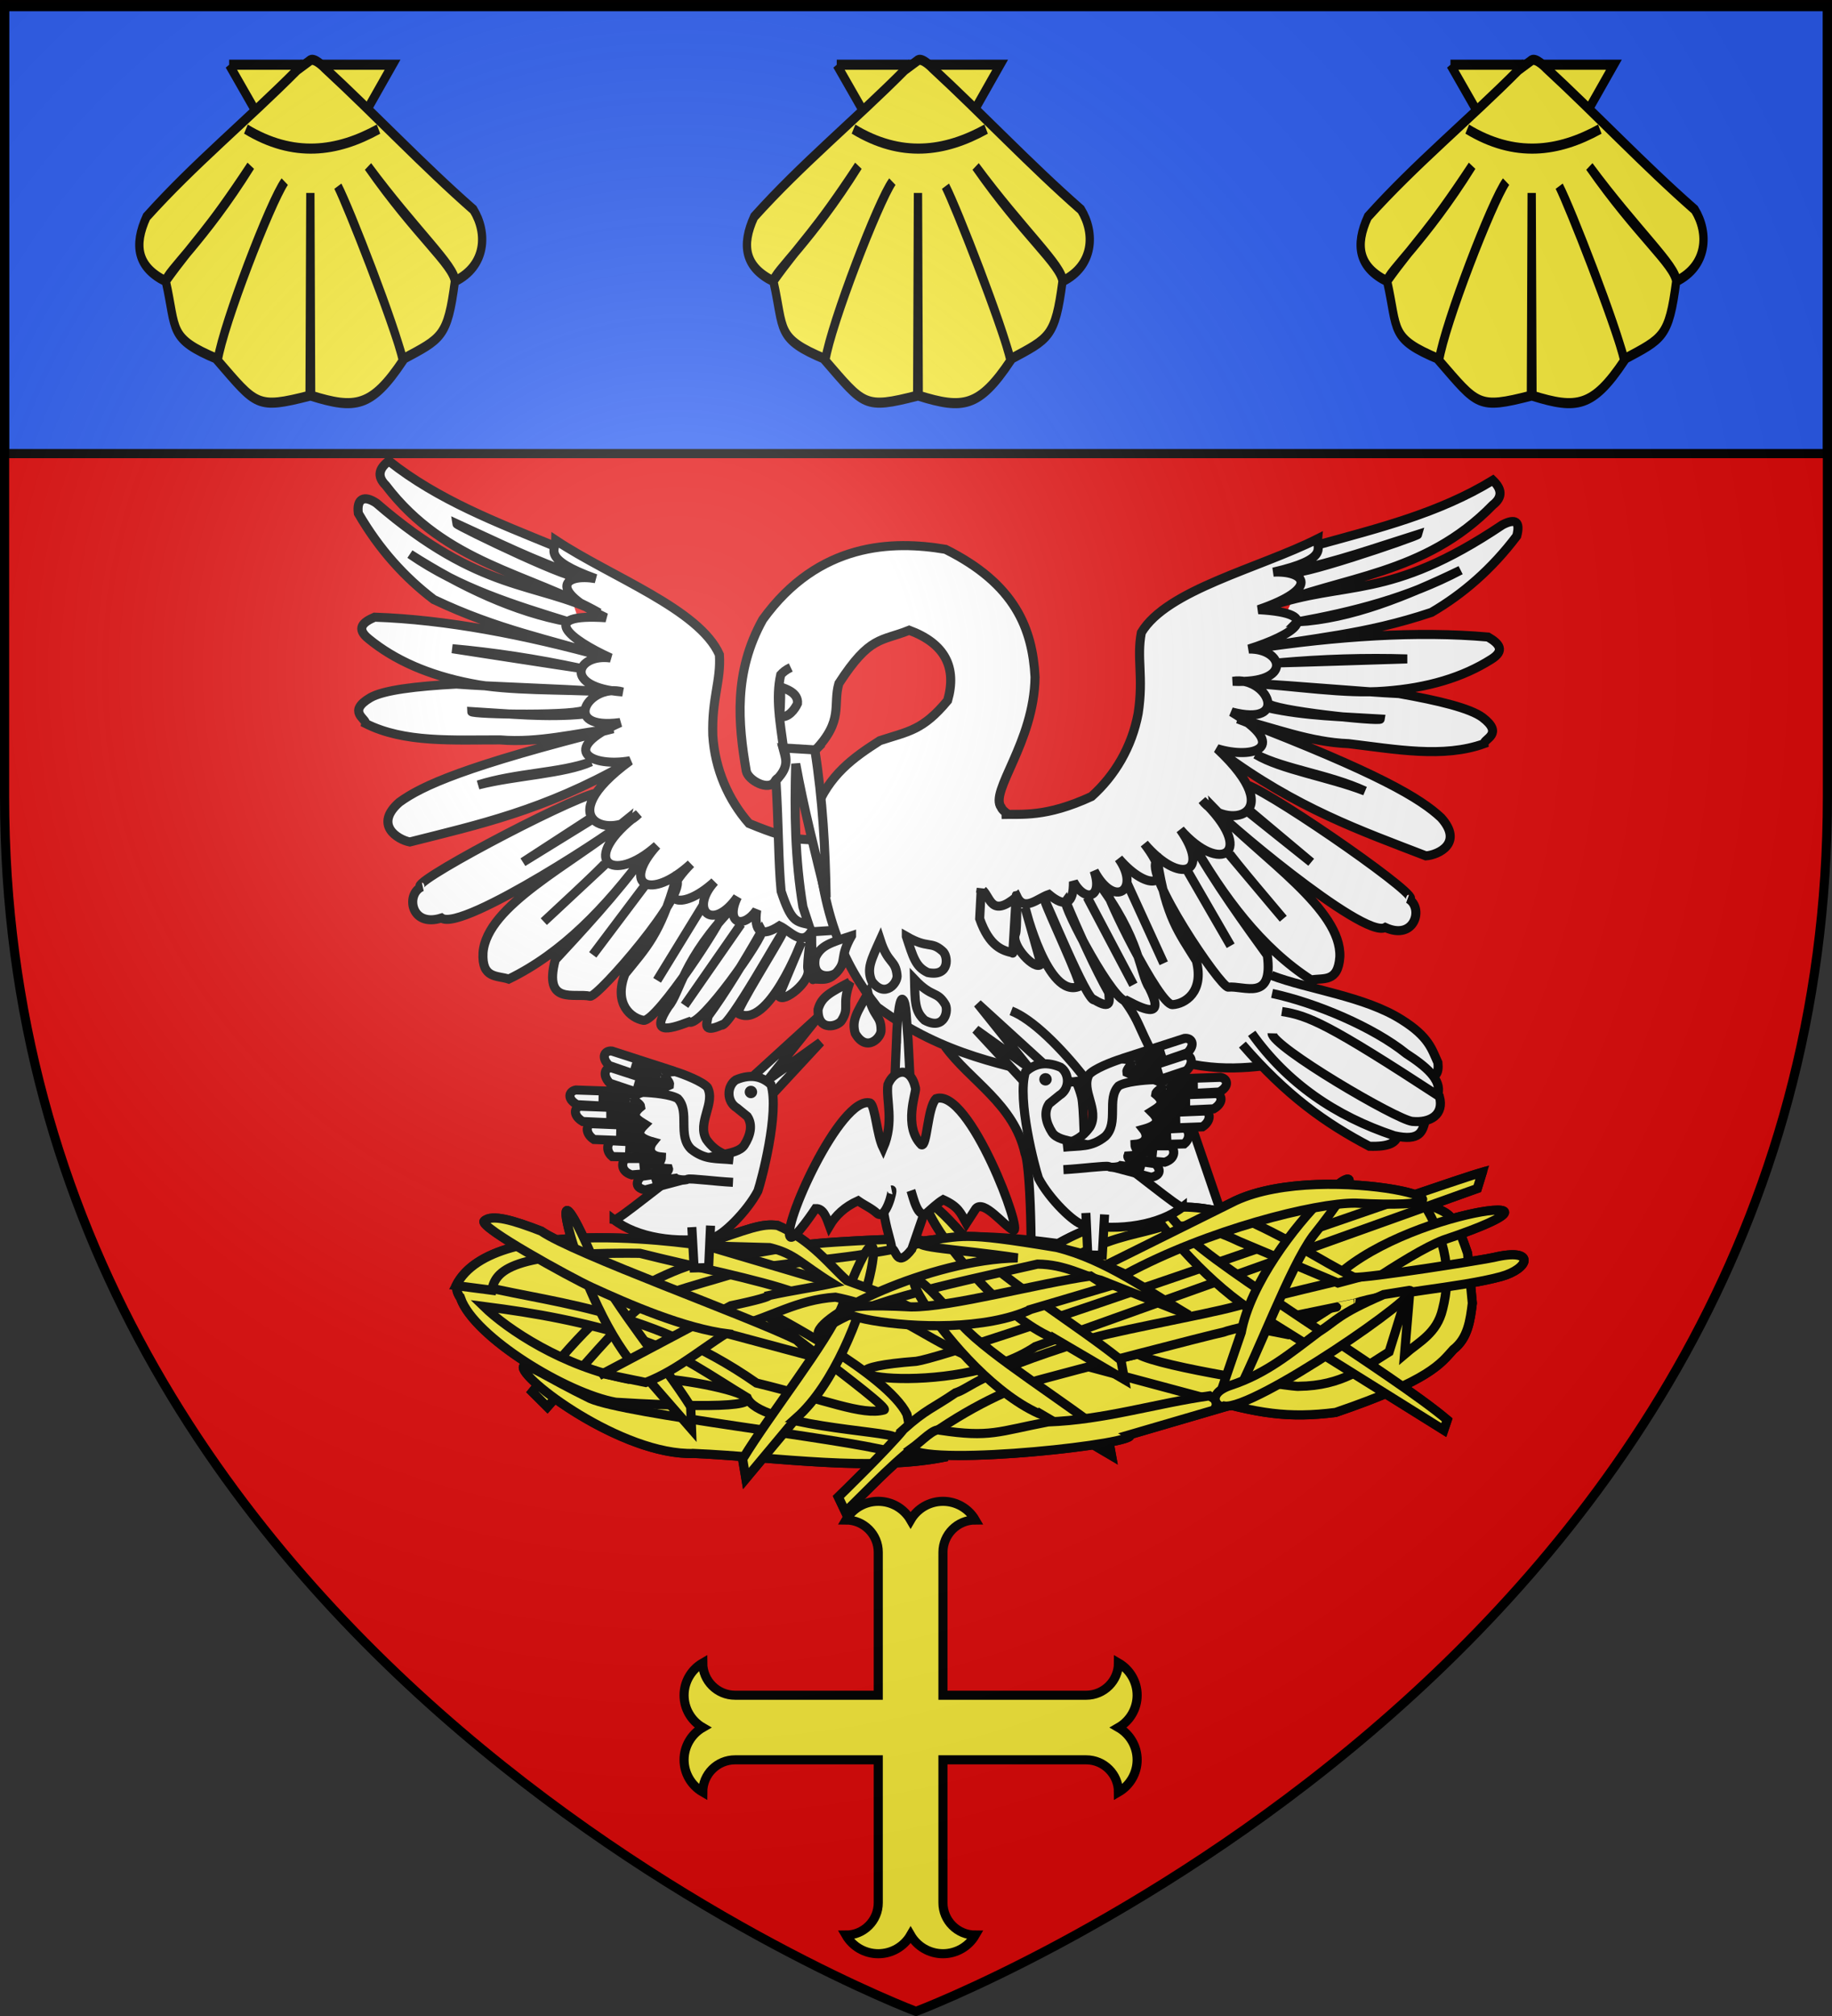 <?xml version="1.0" encoding="UTF-8" standalone="no"?>
<svg
   xmlns:dc="http://purl.org/dc/elements/1.1/"
   xmlns:cc="http://creativecommons.org/ns#"
   xmlns:rdf="http://www.w3.org/1999/02/22-rdf-syntax-ns#"
   xmlns:svg="http://www.w3.org/2000/svg"
   xmlns="http://www.w3.org/2000/svg"
   xmlns:xlink="http://www.w3.org/1999/xlink"
   xmlns:sodipodi="http://sodipodi.sourceforge.net/DTD/sodipodi-0.dtd"
   xmlns:inkscape="http://www.inkscape.org/namespaces/inkscape"
   height="660"
   width="600"
   version="1.0"
   id="svg2"
   sodipodi:version="0.32"
   inkscape:version="0.48.1 r9760"
   sodipodi:docname="Blason_Vide_3D[1].svg"
   inkscape:export-filename="/Users/olivier/Desktop/Blason Rouge/Blason_Vide_3D.png"
   inkscape:export-xdpi="144"
   inkscape:export-ydpi="144"
   inkscape:output_extension="org.inkscape.output.svg.inkscape">
  <rect width="100%" height="100%" fill="#333333" stroke="none"/>
  <sodipodi:namedview
     inkscape:window-height="668"
     inkscape:window-width="1031"
     inkscape:pageshadow="2"
     inkscape:pageopacity="0.0"
     guidetolerance="10.0"
     gridtolerance="10.0"
     objecttolerance="10.0"
     borderopacity="1.0"
     bordercolor="#666666"
     pagecolor="#ffffff"
     id="base"
     showgrid="false"
     height="660px"
     inkscape:zoom="0.6818099"
     inkscape:cx="300.00387"
     inkscape:cy="330.00373"
     inkscape:window-x="0"
     inkscape:window-y="0"
     inkscape:current-layer="g5270"
     showguides="true"
     inkscape:guide-bbox="true"
     inkscape:window-maximized="1">
    <sodipodi:guide
       orientation="1,0"
       position="300,305.917"
       id="guide3626" />
  </sodipodi:namedview>
  <desc
     id="desc4">Flag of Canton of Valais (Wallis)</desc>
  <defs
     id="defs6">
    <linearGradient
       id="linearGradient2893">
      <stop
         style="stop-color:white;stop-opacity:0.314;"
         offset="0"
         id="stop2895" />
      <stop
         id="stop2897"
         offset="0.19"
         style="stop-color:white;stop-opacity:0.251;" />
      <stop
         style="stop-color:#6b6b6b;stop-opacity:0.125;"
         offset="0.6"
         id="stop2901" />
      <stop
         style="stop-color:black;stop-opacity:0.125;"
         offset="1"
         id="stop2899" />
    </linearGradient>
    <radialGradient
       inkscape:collect="always"
       xlink:href="#linearGradient2893"
       id="radialGradient3163"
       gradientUnits="userSpaceOnUse"
       gradientTransform="matrix(1.353,0,0,1.349,-77.629,-85.747)"
       cx="221.445"
       cy="226.331"
       fx="221.445"
       fy="226.331"
       r="300" />
    <radialGradient
       gradientTransform="matrix(1.353,0,0,1.349,-77.629,-85.747)"
       gradientUnits="userSpaceOnUse"
       xlink:href="#linearGradient2893-9"
       id="radialGradient3163-3"
       fy="226.331"
       fx="221.445"
       r="300"
       cy="226.331"
       cx="221.445" />
    <radialGradient
       gradientTransform="matrix(0,1.386,-1.323,-5.741131e-8,-158.082,-109.541)"
       gradientUnits="userSpaceOnUse"
       xlink:href="#linearGradient2955"
       id="radialGradient2871"
       fy="218.901"
       fx="225.524"
       r="300"
       cy="218.901"
       cx="225.524" />
    <radialGradient
       gradientTransform="matrix(0,1.749,-1.593,-1.049767e-7,551.788,-191.29)"
       gradientUnits="userSpaceOnUse"
       xlink:href="#linearGradient2955"
       id="radialGradient2865"
       fy="218.901"
       fx="225.524"
       r="300"
       cy="218.901"
       cx="225.524" />
    <radialGradient
       gradientTransform="matrix(-4.167939e-4,2.183,-1.884,-3.599562e-4,615.597,-289.121)"
       gradientUnits="userSpaceOnUse"
       xlink:href="#linearGradient2955"
       id="radialGradient1911"
       fy="218.901"
       fx="225.524"
       r="300"
       cy="218.901"
       cx="225.524" />
    <clipPath
       id="clip">
      <path
         id="path10"
         d="M 0,-200 L 0,600 L 300,600 L 300,-200 L 0,-200 z " />
    </clipPath>
    <polygon
       id="star"
       transform="scale(53,53)"
       points="0,-1 0.588,0.809 -0.951,-0.309 0.951,-0.309 -0.588,0.809 0,-1 " />
    <radialGradient
       gradientTransform="matrix(-4.167939e-4,2.183,-1.884,-3.599562e-4,615.597,-289.121)"
       gradientUnits="userSpaceOnUse"
       xlink:href="#linearGradient2955"
       id="radialGradient2961"
       fy="218.901"
       fx="225.524"
       r="300"
       cy="218.901"
       cx="225.524" />
    <linearGradient
       id="linearGradient2955">
      <stop
         id="stop2867"
         offset="0"
         style="stop-color:#fd0000;stop-opacity:1" />
      <stop
         id="stop2873"
         offset="0.5"
         style="stop-color:#e77275;stop-opacity:0.659" />
      <stop
         id="stop2959"
         offset="1"
         style="stop-color:black;stop-opacity:0.323" />
    </linearGradient>
    <linearGradient
       id="linearGradient2885">
      <stop
         id="stop2887"
         offset="0"
         style="stop-color:white;stop-opacity:1" />
      <stop
         id="stop2891"
         offset="0.229"
         style="stop-color:white;stop-opacity:1" />
      <stop
         id="stop2889"
         offset="1"
         style="stop-color:black;stop-opacity:1" />
    </linearGradient>
    <linearGradient
       id="linearGradient2893-9">
      <stop
         id="stop2895-1"
         offset="0"
         style="stop-color:white;stop-opacity:0.314" />
      <stop
         id="stop2897-3"
         offset="0.19"
         style="stop-color:white;stop-opacity:0.251" />
      <stop
         id="stop2901-3"
         offset="0.6"
         style="stop-color:#6b6b6b;stop-opacity:0.125" />
      <stop
         id="stop2899-0"
         offset="1"
         style="stop-color:black;stop-opacity:0.125" />
    </linearGradient>
    <inkscape:perspective
       id="perspective33"
       inkscape:persp3d-origin="300 : 220 : 1"
       inkscape:vp_z="600 : 330 : 1"
       inkscape:vp_y="0 : 1000 : 0"
       inkscape:vp_x="0 : 330 : 1"
       sodipodi:type="inkscape:persp3d" />
    <inkscape:perspective
       id="perspective10"
       inkscape:persp3d-origin="372.04724 : 350.78739 : 1"
       inkscape:vp_z="744.09448 : 526.18109 : 1"
       inkscape:vp_y="0 : 1000 : 0"
       inkscape:vp_x="0 : 526.18109 : 1"
       sodipodi:type="inkscape:persp3d" />
    <inkscape:perspective
       id="perspective11"
       inkscape:persp3d-origin="372.04724 : 350.78739 : 1"
       inkscape:vp_z="744.09448 : 526.18109 : 1"
       inkscape:vp_y="0 : 1000 : 0"
       inkscape:vp_x="0 : 526.18109 : 1"
       sodipodi:type="inkscape:persp3d" />
    <inkscape:perspective
       sodipodi:type="inkscape:persp3d"
       inkscape:vp_x="0 : 0.5 : 1"
       inkscape:vp_y="0 : 1000 : 0"
       inkscape:vp_z="1 : 0.5 : 1"
       inkscape:persp3d-origin="0.5 : 0.33333333 : 1"
       id="perspective3142" />
    <inkscape:perspective
       id="perspective2969"
       inkscape:persp3d-origin="372.04724 : 350.78739 : 1"
       inkscape:vp_z="744.09448 : 526.18109 : 1"
       inkscape:vp_y="0 : 1000 : 0"
       inkscape:vp_x="0 : 526.18109 : 1"
       sodipodi:type="inkscape:persp3d" />
    <inkscape:perspective
       id="perspective19"
       inkscape:persp3d-origin="297.5 : 198.33333 : 1"
       inkscape:vp_z="595 : 297.5 : 1"
       inkscape:vp_y="0 : 1000 : 0"
       inkscape:vp_x="0 : 297.5 : 1"
       sodipodi:type="inkscape:persp3d" />
  </defs>
  <g
     inkscape:groupmode="layer"
     id="layer3"
     inkscape:label="Fond écu"
     style="display:inline">
    <path
       id="path2855"
       style="fill:#e20909;fill-opacity:1;fill-rule:evenodd;stroke:none"
       d="m 300,658.5 c 0,0 298.5,-112.32 298.5,-397.772 0,-285.452 0,-258.552 0,-258.552 l -597,0 0,258.552 C 1.5,546.18 300,658.5 300,658.5 z"
       sodipodi:nodetypes="cccccc"
       inkscape:connector-curvature="0" />
    <g
       transform="matrix(1.553,0,0,1.165,-216.751,-261.354)"
       id="layer1-8"
       inkscape:label="Calque 1"
       style="fill:#ffffff" />
    <g
       id="layer3-2"
       style="display:inline">
      <g
         id="g7979">
        <rect
           id="rect7092"
           style="fill:none;stroke:none"
           y="-7.1054274e-15"
           x="0"
           height="660"
           width="600" />
      </g>
    </g>
    <g
       id="layer1-0"
       inkscape:label="Calque 1"
       transform="translate(0.004,-392.366)"
       style="fill:#2b5df2">
      <path
         id="rect2383"
         d="m 1.496,393.858 597.008,0 0,147.008 -597.008,0 0,-147.008 z"
         style="fill:#2b5df2;fill-opacity:1;fill-rule:nonzero;stroke:#020000;stroke-width:3;stroke-linecap:butt;stroke-miterlimit:4;stroke-opacity:1;stroke-dasharray:none"
         inkscape:connector-curvature="0" />
    </g>
    <g
       id="layer1-9"
       inkscape:label="Calque 1"
       transform="matrix(0.165,0,0,0.201,40.23,-21.765)"
       style="fill:#fcef3c;stroke:#000000;stroke-opacity:1;stroke-width:16.461;stroke-miterlimit:4;stroke-dasharray:none">
      <g
         style="fill:#fcef3c;fill-opacity:1;stroke:#000000;stroke-width:4.033;stroke-miterlimit:4;stroke-opacity:1;stroke-dasharray:none;display:inline"
         transform="matrix(4.082,0,0,4.082,-442.476,-370.971)"
         id="g2018">
        <path
           style="fill:#fcef3c;fill-opacity:1;fill-rule:evenodd;stroke:#000000;stroke-width:4.033;stroke-linecap:butt;stroke-linejoin:miter;stroke-miterlimit:4;stroke-opacity:1;stroke-dasharray:none"
           d="m 160.088,143.239 39.926,57.313 39.535,-57.313 -40.384,0 -39.078,0 z"
           id="path1900"
           sodipodi:nodetypes="ccccc"
           inkscape:connector-curvature="0" />
        <path
           style="fill:#fcef3c;fill-opacity:1;fill-rule:evenodd;stroke:#000000;stroke-width:4.033;stroke-linecap:butt;stroke-linejoin:miter;stroke-miterlimit:4;stroke-opacity:1;stroke-dasharray:none"
           d="m 193.205,145.317 c -24.414,20.159 -49.987,37.339 -73.277,58.592 -6.371,11.439 -4.51,20.095 9.277,25.69 14.759,-16.923 18.769,-17.904 41.384,-46.036 -22.423,29.559 -41.451,42.844 -41.29,46.098 5.381,19.66 0.988,22.705 25.281,31.062 2.901,-14.41 25.627,-63.191 32.518,-70.813 -6.737,8.182 -29.756,56.595 -32.581,71.376 18.946,17.92 18.758,19.451 44.688,14.031 l 0.375,-80.91 0.375,80.91 c 21.424,5.42 29.314,4.79 44.656,-14.031 -3.592,-13.245 -25.625,-59.965 -31.648,-69.574 4.754,7.79 26.431,52.995 31.617,69.012 18.888,-8.358 21.702,-8.699 25.281,-31.062 -1.024,-6.998 -18.883,-18.38 -42.223,-45.815 23.118,25.668 42.651,40.11 42.316,45.753 15.187,-6.163 15.882,-19.269 8.924,-28.525 -25.178,-18.144 -47.188,-37.479 -72.368,-56.59 0,0 -4.642,-4.098 -6.931,-3.041 l -6.375,3.875 z"
           id="path2792"
           sodipodi:nodetypes="ccccccccccccccccccccc"
           inkscape:connector-curvature="0" />
        <path
           style="fill:#fcef3c;fill-opacity:1;fill-rule:evenodd;stroke:#000000;stroke-width:4.033;stroke-linecap:butt;stroke-linejoin:miter;stroke-miterlimit:4;stroke-opacity:1;stroke-dasharray:none"
           d="m 168.248,168.921 c 23.134,11.519 44.287,9.173 64.465,0"
           id="path3686"
           sodipodi:nodetypes="cc"
           inkscape:connector-curvature="0" />
      </g>
    </g>
    <use
       x="0"
       y="0"
       xlink:href="#layer1-9"
       id="use9208"
       transform="translate(199,0)"
       width="600"
       height="660" />
    <use
       x="0"
       y="0"
       xlink:href="#layer1-9"
       id="use9210"
       transform="translate(400,0)"
       width="600"
       height="660" />
    <g
       id="layer1-87"
       inkscape:label="Calque 1"
       transform="matrix(0.532,0,0,0.531,107.989,46.673)"
       style="fill:#ffffff">
      <g
         id="g5270"
         transform="matrix(1.699,0,0,1.699,1051.658,137.698)"
         style="fill:#ffffff">
        <g
           id="g4274"
           transform="translate(-251.475,108.839)"
           style="fill:#ffffff;fill-opacity:1;stroke:#000000;stroke-width:3.288;stroke-miterlimit:4;stroke-opacity:1;stroke-dasharray:none">
          <g
             style="fill:#ffffff;fill-opacity:1;stroke:#000000;stroke-width:3.288;stroke-miterlimit:4;stroke-opacity:1;stroke-dasharray:none"
             transform="matrix(-0.993,-0.121,-0.121,0.993,-34.656,3.714)"
             id="g31692">
            <g
               style="fill:#ffffff;fill-opacity:1;stroke:#000000;stroke-width:3.288;stroke-miterlimit:4;stroke-opacity:1;stroke-dasharray:none"
               id="g31678">
              <path
                 inkscape:connector-curvature="0"
                 d="m 171.514,111.497 16.747,31.762 -16.747,-31.762 z m 14.148,-5.775 13.571,29.741 -13.571,-29.741 z m 22.089,-3.898 15.737,27.286 -15.737,-27.286 z m 15.159,-6.497 c 0.289,1.155 19.635,23.966 19.635,23.966 L 222.767,95.76 M 230.129,79.879 252.652,98.792 229.552,80.312 m 3.032,-20.645 c 10.849,5.487 26.361,7.231 39.558,13.282 -12.867,-5.013 -30.592,-7.8 -39.558,-13.282 z m 4.476,-18.624 c 0.891,2.64 40.607,6.835 40.713,5.775 -13.571,-0.858 -27.142,-1.018 -40.713,-4.042 m 3.609,-16.314 c 2.021,0 46.777,-1.444 46.777,-1.444 -15.027,-0.461 -30.595,-0.02 -46.777,1.444 z m 6.163,-16.202 C 266.386,9.099 286.852,2.409 306.791,-7.177 287.518,2.97 266.868,6.602 246.831,10.26 z M 245.722,-6.888 c -2.589,3.817 45.455,-12.593 45.622,-13.282 -14.988,4.72 -29.56,9.994 -45.622,13.282 z m 9.529,-9.529 c 21.749,-6.008 43.717,-11.43 63.235,-23.388 3.089,2.984 3.825,5.967 0,8.951 -24.932,25.65 -55.363,25.335 -82.304,36.543 24.108,-8.562 43.384,-1.821 84.891,-29.741 4.812,-2.502 7.423,-0.739 6.076,4.459 -9.111,12.074 -19.476,21.032 -30.896,27.719 -24.465,8.208 -43.281,9.242 -64.968,13.282 30.997,-4.667 59.856,-6.587 85.468,-4.331 4.102,2.385 6.222,4.936 1.155,8.085 -10.241,6.506 -23.061,10.433 -38.692,11.55 -14.246,1.153 -32.701,-1.902 -49.087,-2.887 18.189,0.922 41.345,3.193 54.284,3.754 14.459,2.553 25.835,5.342 30.318,8.662 7.896,6.036 0.524,7.741 0.577,9.529 -14.759,5.345 -32.118,2.022 -49.087,0 -13.996,-0.522 -26.826,-5.704 -40.136,-8.972 51.576,19.865 66.233,28.909 73.63,35.826 8.279,9.241 -0.985,13.536 -5.486,13.86 C 270.622,87.351 247.354,79.241 220.023,58.945 l -0.289,0.577 M 146.026,78.035 c 7.257,-0.261 8.57,2.077 27.042,-3.091 8.437,-7.58 14.613,-17.937 16.896,-30.132 2.039,-13.297 -0.621,-20.004 1.163,-29.36 9.267,-15.543 42.584,-23.299 63.839,-33.996 -0.357,3.379 4.464,7.338 -15.998,12.065 11.332,-0.588 17.198,5.852 -5.408,13.619 24.866,1.389 12.28,9.329 -3.481,14.29 12.421,-0.262 16.281,12.724 -5.791,11.707 12.483,-2.032 21.068,16.756 -0.492,11.113 21.479,12.843 7.88,17.355 -5.213,13.338 26.829,25.152 2.902,29.66 -5.4,18.738 19.955,19.155 6.559,27.232 -7.937,10.622 11.148,15.872 -0.046,20.272 -13.041,5.12 12.121,15.778 1.575,18.078 -9.279,5.393 7.94,11.228 -1.474,18.415 -8.913,4.456 3.333,9.84 -3.219,11.699 -7.498,3.919 0.091,8.046 -2.829,9.693 -8.898,4.65 -4.084,1.374 -8.901,6.415 -11.581,0.773 l -12.37,-2.318 12.362,-30.905 z m 28.664,27.109 c 16.531,21.716 15.649,33.819 19.346,39.269 5.361,10.764 -0.775,8.49 -8.085,4.62 -4.117,2.244 -23.5,-34.404 -22.233,-36.093 4.741,11.382 10.736,24.584 15.592,33.206 0.162,2.761 1.296,6.493 -5.197,2.599 -2.521,1.261 -18.331,-38.016 -17.902,-35.804 0.479,2.468 13.708,30.356 12.416,30.896 -11.447,4.777 -19.635,-28.586 -19.635,-28.586 l 5.775,20.501 c -1.969,2.756 -11.12,-6.896 -9.24,-10.972 0.605,-1.311 0.47,-15.893 0.289,-13.86 -0.289,3.249 -2.599,19.152 -2.599,17.325 -3.561,-0.794 -7.122,1.26 -10.684,-8.951 l 0.577,-10.972 -0.289,1.732 m 96.729,-39.269 c 10.398,3.754 66.342,42.705 58.326,41.29 5.621,3.149 2.391,15.333 -8.374,10.395 -7.95,4.426 -61.905,-41.738 -62.08,-43.312 17.871,18.55 46.315,36.724 45.622,53.995 -0.655,9.534 -6.137,7.486 -10.395,8.374 -18.052,-11.661 -31.679,-29.961 -43.6,-50.819 8.181,14.983 20.541,31.905 27.719,41.868 2.264,16.982 -8.353,10.928 -14.148,11.55 -2.705,0.29 -31.432,-42.262 -25.698,-45.91 3.181,20.622 7.822,26.144 14.148,36.382 2.856,11.425 -4.247,15.648 -8.662,15.881 -4.84,0.256 -24.928,-41.11 -23.677,-41.579"
                 style="fill:#ffffff;fill-opacity:1;stroke:#000000;stroke-width:3.288;stroke-linecap:butt;stroke-linejoin:miter;stroke-miterlimit:4;stroke-opacity:1;stroke-dasharray:none"
                 id="path31674" />
            </g>
          </g>
          <path
             inkscape:connector-curvature="0"
             sodipodi:nodetypes="ccsscc"
             id="path31728"
             d="m -144.521,138.164 c 8.937,12.368 24.961,20.773 28.955,38.789 2.378,5.504 2.932,50.663 1.102,49.559 -3.832,-2.312 21.6,5.83 20.613,-9.18 -0.187,-2.838 0.436,-54.216 -1.227,-60.867 -1.753,-6.856 -5.532,-12.902 -10.927,-18.302"
             style="fill:#ffffff;fill-opacity:1;stroke:#000000;stroke-width:3.288;stroke-linecap:butt;stroke-linejoin:miter;stroke-miterlimit:4;stroke-opacity:1;stroke-dasharray:none" />
          <path
             inkscape:connector-curvature="0"
             sodipodi:nodetypes="ccccccccccccccccccc"
             id="path31708"
             d="m -191.752,30.787 c 10.624,-11.023 6.44,-16.494 8.729,-24.392 11.314,-17.475 15.208,-15.156 25.497,-19.316 13.059,4.889 17.293,13.56 13.907,25.497 -9.014,10.887 -14.102,11.15 -24.552,14.57 -9.624,6.167 -18.506,12.443 -23.466,25.606 1.626,36.874 9.951,55.083 22.521,71.082 24.724,18.042 45.924,20.716 70.648,27.164 11.691,-1.504 24.342,-2.261 25.815,-11.711 20.923,8.502 35.02,7.103 48.574,5.191 5.408,-8.536 20.586,-3.871 11.034,-33.779 -23.695,-21.083 -108.432,-51.542 -111.15,-59.334 -4.419,-5.723 11.933,-23.424 12.254,-47.288 -0.933,-17.335 -7.042,-33.684 -32.45,-46.358 -18.989,-3.223 -45.93,-2.712 -66.229,25.497 -10.593,19.16 -8.939,37.618 -5.957,54.972 0.683,3.34 8.1,7.437 10.376,3.748 1.422,-3.119 6.432,0.579 3.091,-11.589 l 11.359,0.441 z"
             style="fill:#ffffff;fill-opacity:1;stroke:#000000;stroke-width:3.288;stroke-linecap:butt;stroke-linejoin:miter;stroke-miterlimit:4;stroke-opacity:1;stroke-dasharray:none" />
          <path
             inkscape:connector-curvature="0"
             sodipodi:nodetypes="ccc"
             id="path31710"
             d="m -200.462,0.594 c -1.869,0.881 -2.829,1.762 -3.639,2.643 -1.894,8.44 -0.194,17.479 0.996,26.432"
             style="fill:#ffffff;fill-opacity:1;stroke:#000000;stroke-width:3.288;stroke-linecap:butt;stroke-linejoin:miter;stroke-miterlimit:4;stroke-opacity:1;stroke-dasharray:none" />
          <path
             inkscape:connector-curvature="0"
             sodipodi:nodetypes="ccccccccc"
             id="path31712"
             d="m -191.736,30.495 c 2.852,18.133 3.824,35.891 4.09,53.507 -3.944,-16.153 -8.093,-32.306 -11.014,-48.46 -0.498,18.019 -0.273,34.439 2.605,51.936 l 2.078,6.379 c -4.654,-1.102 -6.303,-0.983 -9.969,-12.058 -1.028,-10.633 -0.849,-23.21 -1.877,-40.099 2.355,-2.845 5.077,-5.404 2.758,-11.884 l 11.329,0.68 z"
             style="fill:#ffffff;fill-opacity:1;stroke:#000000;stroke-width:3.288;stroke-linecap:butt;stroke-linejoin:miter;stroke-miterlimit:4;stroke-opacity:1;stroke-dasharray:none" />
          <path
             inkscape:connector-curvature="0"
             sodipodi:nodetypes="ccccccccccccccscc"
             d="m -26.333,112.323 c 13.294,5.099 33.964,7.597 47.258,16.117 9.893,6.194 10.906,10.774 13.112,15.57 0.432,4.059 -1.007,5 -2.732,5.463 M -26.059,118.879 c 15.771,3.394 36.575,12.145 48.623,21.853 7.084,4.585 12.934,9.454 11.473,14.751 m -70.853,-18.039 c 15.935,18.429 30.06,28.511 45.995,36.888 7.331,0.258 9.247,-1.381 10.112,-3.278 M -33.435,133.357 c 12.853,18.06 30.243,30.007 51.628,37.15 9.536,2.139 10.151,-1.67 11.2,-5.19 M -26.059,133.357 c -0.111,4.742 45.12,31.39 50.809,31.96 6.575,0.659 11.613,-2.49 9.834,-9.014 -40.202,-26.307 -47.47,-29.369 -57.091,-30.868"
             style="fill:#ffffff;fill-opacity:1;stroke:#000000;stroke-width:3.288;stroke-linecap:butt;stroke-linejoin:miter;stroke-miterlimit:4;stroke-opacity:1;stroke-dasharray:none"
             id="path31724" />
          <path
             inkscape:connector-curvature="0"
             sodipodi:nodetypes="ccccccc"
             id="path31726"
             d="m -120.572,125.219 c 15.432,5.95 41.089,41.648 40.428,47.531 6.052,10.653 13.088,34.078 14.527,44.732 l 25.377,-6.574 -14.5,-42.529 c -6.871,-12.201 -14.218,-26.042 -19.668,-38.243 -3.526,-7.75 -9.013,-13.896 -16.117,-20.214"
             style="fill:#ffffff;fill-opacity:1;stroke:#000000;stroke-width:3.288;stroke-linecap:butt;stroke-linejoin:miter;stroke-miterlimit:4;stroke-opacity:1;stroke-dasharray:none" />
          <g
             style="fill:#ffffff;fill-opacity:1;stroke:#000000;stroke-width:3.288;stroke-miterlimit:4;stroke-opacity:1;stroke-dasharray:none"
             transform="translate(-264.548,-27.525)"
             id="g31692-7">
            <g
               style="fill:#ffffff;fill-opacity:1;stroke:#000000;stroke-width:3.288;stroke-miterlimit:4;stroke-opacity:1;stroke-dasharray:none"
               id="g31678-0">
              <path
                 inkscape:connector-curvature="0"
                 sodipodi:nodetypes="cccccccccccccccccccccccccccccccccccccccccccccccccccccccccccccccccccccccccccccssccssccccccccccccsccsc"
                 d="m 171.514,111.497 16.747,31.762 -16.747,-31.762 z m 14.148,-5.775 13.571,29.741 -13.571,-29.741 z m 22.089,-3.898 15.737,27.286 -15.737,-27.286 z m 15.159,-6.497 c 0.289,1.155 19.635,23.966 19.635,23.966 L 222.767,95.76 M 230.129,79.879 252.652,98.792 229.552,80.312 m 3.032,-20.645 c 10.849,5.487 26.361,7.231 39.558,13.282 -12.867,-5.013 -30.592,-7.8 -39.558,-13.282 z m 4.476,-18.624 c 0.891,2.64 40.607,6.835 40.713,5.775 -13.571,-0.858 -27.142,-1.018 -40.713,-4.042 m 3.609,-16.314 c 2.021,0 46.777,-1.444 46.777,-1.444 -15.027,-0.461 -30.595,-0.02 -46.777,1.444 z m 6.93,-14.87 c 19.555,-1.161 39.254,-9.182 59.193,-18.768 C 287.518,2.97 267.635,7.934 247.599,11.591 z M 245.722,-6.888 c -2.589,3.817 45.455,-12.593 45.622,-13.282 -14.988,4.72 -29.56,9.994 -45.622,13.282 z m 9.529,-9.529 c 21.749,-6.008 43.717,-11.43 63.235,-23.388 3.089,2.984 3.825,5.967 0,8.951 -24.932,25.65 -54.484,25.751 -81.426,36.959 28.296,-9.911 43.384,-1.821 84.891,-29.741 4.812,-2.502 6.545,-1.155 5.197,4.042 -9.111,12.074 -19.476,21.032 -30.896,27.719 -24.465,8.208 -43.281,9.242 -64.968,13.282 30.997,-4.667 59.856,-6.587 85.468,-4.331 4.102,2.385 6.222,4.936 1.155,8.085 -10.241,6.506 -23.061,10.433 -38.692,11.55 -14.246,1.153 -32.701,-1.902 -49.087,-2.887 18.189,0.922 41.345,3.193 54.284,3.754 14.459,2.553 25.835,5.342 30.318,8.662 7.896,6.036 0.524,7.741 0.577,9.529 -14.759,5.345 -32.118,2.022 -49.087,0 -13.996,-0.522 -26.826,-5.704 -40.136,-8.972 51.576,19.865 66.233,28.909 73.63,35.826 8.279,9.241 -0.985,13.536 -5.486,13.86 C 270.622,87.351 247.354,79.241 220.023,58.945 l -0.289,0.577 m -79.288,21.946 c 7.257,-0.261 15.867,1.219 32.621,-6.524 8.437,-7.58 14.613,-17.937 16.896,-30.132 2.039,-13.297 -0.621,-20.004 1.163,-29.36 9.267,-15.543 42.584,-23.299 63.839,-33.996 -0.357,3.379 4.464,7.338 -15.998,12.065 11.332,-0.588 17.198,5.852 -5.408,13.619 24.866,1.389 12.28,9.329 -3.481,14.29 12.421,-0.262 16.281,12.724 -5.791,11.707 12.483,-2.032 21.068,16.756 -0.492,11.113 21.479,12.843 7.88,17.355 -5.213,13.338 26.829,25.152 2.902,29.66 -5.4,18.738 19.955,19.155 6.559,27.232 -7.937,10.622 11.148,15.872 -0.046,20.272 -13.041,5.12 12.121,15.778 1.575,18.078 -9.279,5.393 7.94,11.228 -1.474,18.415 -8.913,4.456 3.333,9.84 -3.219,11.699 -7.498,3.919 0.091,8.046 -2.829,9.693 -8.898,4.65 -4.084,1.374 -8.901,6.415 -11.581,0.773 -9.251,7.773 -9.468,0.49 -12.37,-2.318 m 41.026,-3.796 c 16.531,21.716 15.649,33.819 19.346,39.269 5.361,10.764 -0.775,8.49 -8.085,4.62 -4.117,2.244 -23.5,-34.404 -22.233,-36.093 4.741,11.382 10.736,24.584 15.592,33.206 0.162,2.761 1.296,6.493 -5.197,2.599 -2.521,1.261 -18.331,-38.016 -17.902,-35.804 0.479,2.468 13.708,30.356 12.416,30.896 -11.447,4.777 -19.635,-28.586 -19.635,-28.586 l 5.775,20.501 c -1.969,2.756 -11.12,-6.896 -9.24,-10.972 0.605,-1.311 0.47,-15.893 0.289,-13.86 -0.289,3.249 -1.311,22.585 -1.311,20.758 -3.561,-0.794 -8.41,-2.174 -11.971,-12.385 l 0.577,-10.972 -0.289,1.732 m 96.729,-39.269 c 10.398,3.754 66.342,42.705 58.326,41.29 5.621,3.149 2.391,15.333 -8.374,10.395 -7.95,4.426 -61.905,-41.738 -62.08,-43.312 17.871,18.55 46.315,36.724 45.622,53.995 -0.655,9.534 -6.137,7.486 -10.395,8.374 -18.052,-11.661 -31.679,-29.961 -43.6,-50.819 8.181,14.983 20.541,31.905 27.719,41.868 2.264,16.982 -8.353,10.928 -14.148,11.55 -2.705,0.29 -31.432,-42.262 -25.698,-45.91 3.181,20.622 7.822,26.144 14.148,36.382 2.856,11.425 -4.247,15.648 -8.662,15.881 -4.84,0.256 -24.928,-41.11 -23.677,-41.579"
                 style="fill:#ffffff;fill-opacity:1;stroke:#000000;stroke-width:3.288;stroke-linecap:butt;stroke-linejoin:miter;stroke-miterlimit:4;stroke-opacity:1;stroke-dasharray:none"
                 id="path31674-1" />
            </g>
          </g>
          <path
             inkscape:connector-curvature="0"
             sodipodi:nodetypes="cccc"
             id="path31872"
             d="m -204.467,18.513 c 0.347,-4.542 0.567,-10.364 -0.059,-10.986 2.392,0.869 6.829,2.239 6.514,6.134 -0.975,2.141 -3.433,5.432 -6.305,4.712"
             style="fill:#ffffff;fill-opacity:1;fill-rule:evenodd;stroke:#000000;stroke-width:3.288;stroke-linecap:round;stroke-miterlimit:4;stroke-opacity:1;stroke-dasharray:none" />
        </g>
        <g
           id="g4248"
           transform="translate(13.392,0)"
           style="fill:#fcef3c;fill-opacity:1;stroke:#000000;stroke-width:3.323;stroke-miterlimit:4;stroke-opacity:1;stroke-dasharray:none">
          <path
             inkscape:connector-curvature="0"
             sodipodi:nodetypes="ccccccccccccccscccccccscccccccccccccccccccccccccccccccccccccsscccccccccc"
             id="path3686-7"
             d="m -214.741,292.597 c -3.368,0.975 -12.845,4.157 -24.375,8.094 -4.376,-1.534 -13.538,-3.084 -24.188,-3.562 1.102,-2.814 -0.557,-2.564 -3.719,-0.125 -12.737,-0.251 -26.887,1.143 -37.156,5.938 l -7.188,3.594 c -5.911,-1.172 -12.01,-1.754 -18.594,-0.906 -0.125,0.022 -0.25,0.04 -0.375,0.062 -12.197,-13.428 -11.714,-9.189 -4.5,0.875 -14.068,2.887 -25.768,7.218 -35.219,12.875 0.94,0.473 2.111,-0.579 0.86,-1.049 -15.511,-2.061 -23.928,-2.381 -33.297,-2.483 -16.943,-19.337 -16.275,-12.445 -7.188,0.656 -2.227,0.305 -4.728,0.668 -8.062,1.031 -0.443,-0.929 -9.47,-1.04 -31.313,0.344 -3.919,0.248 -7.001,0.532 -9.75,0.844 -3.208,-2.566 -6.888,-4.971 -11.281,-6.875 -5.727,-0.783 -10.002,1.016 -27.844,7.188 -6.134,-0.902 -23.847,-3.208 -42.406,-2.625 -7.188,-15.376 -7.807,-11.045 -4.469,0.219 -1.805,0.106 -3.592,0.234 -5.375,0.406 -2.356,-1.191 -4.278,-2.231 -5.562,-3.125 -10.012,-3.887 -17.994,-6.301 -20.688,-3.656 -0.903,0.887 4.659,4.756 11.906,9.156 -10.129,2.545 -18.404,6.94 -22.062,14.25 l 0.875,0.125 c -0.848,0.583 -0.94,1.776 0.781,4.5 3.058,8.646 16.856,19.682 31.156,27.656 -2.406,-0.37 -5.482,-2.912 -8.375,-2.969 -0.541,0.969 1.494,3.521 5.219,6.781 -0.678,0.826 -1.323,1.628 -2.031,2.5 l 5.469,5.438 c 0.835,-0.939 1.808,-2.064 2.688,-3.062 12.814,9.312 33.941,20.51 50.406,19.938 5.968,0.265 12.067,0.723 18.188,1.188 -0.178,0.289 -0.39,0.591 -0.562,0.875 l 1.188,7.062 6.188,-7.438 c 13.299,1.042 26.681,2.084 39.469,2 -6.173,6.301 -12.156,12.125 -12.156,12.125 l 2.531,5.344 c 3.419,-3.167 10.987,-11.147 18.219,-17.719 6.449,-0.34 12.731,-1.041 18.688,-2.281 l -14.625,-1.25 c 0.551,-0.461 1.092,-0.919 1.625,-1.344 6.549,4.312 45.123,1.449 65.938,-1.688 l 6.594,3.906 -0.875,-4.844 c 5.41,-1.016 8.531,-1.994 7.375,-2.688 l 35.062,-10.281 -0.188,-0.125 c 0.609,0.022 1.341,-0.062 2.188,-0.25 14.018,3.526 23.936,4.263 37.656,2.531 7.358,-2.517 13.238,-4.744 18.094,-6.781 l 21.094,13.188 1.25,-3.688 c -3.826,-3.254 -9.54,-7.486 -16.25,-12.188 12.626,-5.961 15.319,-9.878 18.469,-13.344 5.268,-4.116 6.1,-10.449 6.875,-16.812 l -0.688,-7.312 c 4.04,-0.707 7.815,-1.474 11,-2.344 10.424,-2.845 12.96,-10.652 -2.594,-6.938 -0.801,0.191 -4.348,0.81 -9.156,1.594 l -0.281,-3.094 c -0.974,-2.883 -1.79,-5.152 -2.562,-7 26.715,-9.602 15.805,-10.887 -3.062,-5.594 -1.989,-2.468 -4.159,-3.014 -7.906,-4.844 l 17.062,-6.125 1.812,-5.875 z m -281.875,26.688 1.375,0.219 c -2e-5,-10e-6 -0.99,-0.158 -1.375,-0.219 z"
             style="fill:#fcef3c;fill-opacity:1;stroke:#000000;stroke-width:3.323;stroke-linecap:butt;stroke-linejoin:miter;stroke-miterlimit:4;stroke-opacity:1;stroke-dasharray:none" />
          <g
             transform="translate(128.612,129.401)"
             id="g4023"
             style="fill:#fcef3c;fill-opacity:1;stroke:#000000;stroke-width:3.323;stroke-miterlimit:4;stroke-opacity:1;stroke-dasharray:none">
            <path
               inkscape:connector-curvature="0"
               style="fill:#fcef3c;fill-opacity:1;stroke:#000000;stroke-width:3.323;stroke-linecap:butt;stroke-linejoin:miter;stroke-miterlimit:4;stroke-opacity:1;stroke-dasharray:none"
               d="m -468.124,229.212 c 8.372,4.832 57.068,12.119 58.243,11.678 15.704,-0.175 23.638,-6.825 32.747,-12.496 l 7.756,-24.991 -2.154,25.853 c 5.271,-4.558 11.729,-7.533 13.788,-16.373 3.079,-12.157 1.855,-24.737 -7.524,-39.299 9.674,5.59 10.776,1.896 16.572,19.047 l 1.724,18.097 c -0.775,6.363 -1.626,12.688 -6.894,16.804 -4.574,5.034 -8.189,11.048 -42.657,22.837 -17.051,2.153 -28.201,0.482 -48.69,-5.601 l -41.781,-11.218 18.87,-4.338 z"
               id="path3686-2"
               sodipodi:nodetypes="cccccccccccccc" />
            <path
               inkscape:connector-curvature="0"
               style="fill:#fcef3c;fill-opacity:1;stroke:#000000;stroke-width:3.323;stroke-linecap:butt;stroke-linejoin:miter;stroke-miterlimit:4;stroke-opacity:1;stroke-dasharray:none"
               d="m -505.294,226.476 160.127,-57.388 1.8,-5.893 c -18.667,5.403 -190.747,66.689 -205.125,68.623 -50.112,3.765 13.732,14.387 43.198,-5.342 z"
               id="path3690-4-5-7-3"
               sodipodi:nodetypes="ccccc" />
            <path
               inkscape:connector-curvature="0"
               style="fill:#fcef3c;fill-opacity:1;stroke:#000000;stroke-width:3.323;stroke-linecap:butt;stroke-linejoin:miter;stroke-miterlimit:4;stroke-opacity:1;stroke-dasharray:none"
               d="m -687.571,242.913 c 21.003,-25.886 28.604,-30.926 35.625,-36.044 20.46,-11.166 25.643,-11.064 37.301,-13.412 15.713,-1.517 17.651,-3.679 36.972,-4.902 45.661,-2.892 35.344,0.658 7.597,4.842 -6.805,1.026 -32.499,3.834 -39.958,5.09 -12.825,4.5 -31.014,8.162 -38.558,13.831 -6.692,4.769 -22.353,23.47 -33.529,36.044 l -5.448,-5.448 z"
               id="path3672-2"
               sodipodi:nodetypes="cccsscccc" />
            <path
               inkscape:connector-curvature="0"
               style="fill:#fcef3c;fill-opacity:1;stroke:#000000;stroke-width:3.323;stroke-linecap:butt;stroke-linejoin:miter;stroke-miterlimit:4;stroke-opacity:1;stroke-dasharray:none"
               d="m -713.556,208.965 c 4.98,14.078 38.418,34.512 56.167,37.702 96.396,5.907 19.611,-12.099 4.604,-8.364 -23.709,-4.61 -43.846,-18.083 -52.389,-26.404 19.106,2.466 35.838,5.449 55.776,11.748 14.387,4.546 27.242,13.921 39.659,21.367 4.254,10.39 51.007,12.114 53.266,14.255 5.203,4.932 6.755,0.281 4.616,-8.269 -7.35,-14.718 -48.774,-36.121 -51.05,-37.349 -14.156,-7.643 45.969,34.923 42.784,35.803 -7.846,2.167 -21.092,-3.641 -46.222,-9.751 -40.519,-28.397 -78.875,-29.241 -103.481,-36.284 -2.288,0.978 -7.582,-0.548 -3.731,5.546 z"
               id="path3674-2"
               sodipodi:nodetypes="ccccscscssccc" />
            <path
               inkscape:connector-curvature="0"
               style="fill:#fcef3c;fill-opacity:1;stroke:#000000;stroke-width:3.323;stroke-linecap:butt;stroke-linejoin:miter;stroke-miterlimit:4;stroke-opacity:1;stroke-dasharray:none"
               d="m -629.003,265.247 c 30.716,1.366 64.324,6.859 91.727,1.151 l -20.031,-1.719 c -18.764,-5.054 -96.006,-13.56 -109.303,-19.358 -15.693,-7.675 -23.316,-13.165 -24.151,-11.669 -2.141,3.838 35.68,32.502 61.758,31.595 z"
               id="path3690-4-5-9-14-1"
               sodipodi:nodetypes="ccccsc" />
            <path
               inkscape:connector-curvature="0"
               style="fill:#fcef3c;fill-opacity:1;stroke:#000000;stroke-width:3.323;stroke-linecap:butt;stroke-linejoin:miter;stroke-miterlimit:4;stroke-opacity:1;stroke-dasharray:none"
               d="m -591.785,252.254 -18.409,22.104 -1.181,-7.073 c 10.071,-16.62 30.374,-41.975 35.979,-55.355 21.53,-58.434 10.681,16.187 -16.389,40.324 z"
               id="path3690-4-5-9-8-6"
               sodipodi:nodetypes="ccccc" />
            <path
               inkscape:connector-curvature="0"
               style="fill:#fcef3c;fill-opacity:1;stroke:#000000;stroke-width:3.323;stroke-linecap:butt;stroke-linejoin:miter;stroke-miterlimit:4;stroke-opacity:1;stroke-dasharray:none"
               d="m -398.21,202.972 -22.639,17.747 7.035,1.39 c 16.911,-9.575 42.855,-29.119 56.395,-34.326 59.045,-19.792 -15.864,-11.155 -40.791,15.189 z"
               id="path3690-4-5-9-7-8"
               sodipodi:nodetypes="ccccc" />
            <path
               inkscape:connector-curvature="0"
               style="fill:#fcef3c;fill-opacity:1;stroke:#000000;stroke-width:3.323;stroke-linecap:butt;stroke-linejoin:miter;stroke-miterlimit:4;stroke-opacity:1;stroke-dasharray:none"
               d="m -553,256.47 c -5.965,7.325 -23.702,24.577 -23.702,24.577 l 2.537,5.337 c 4.491,-4.16 16.165,-16.661 24.796,-23.309 16.75,-12.901 33.555,-21.023 44.844,-24.353 11.889,-3.271 62.13,-16.405 67.354,-17.478 5.094,-1.989 47.747,-10.479 47.687,-10.488 10.383,-3.733 37.884,-5.594 52.822,-9.671 10.424,-2.845 12.957,-10.663 -2.596,-6.948 -3.077,0.735 -45.802,7.577 -50.716,7.189 0,0 -33.756,8.039 -42.478,10.481 -11.214,3.14 -51.037,10.231 -55.284,12.626 -39.435,12.334 -40.794,16.991 -46.505,18.82 -8.117,5.554 -10.763,6.008 -18.759,13.216 z"
               id="path3682-5"
               sodipodi:nodetypes="cccscccsscsccc" />
            <path
               inkscape:connector-curvature="0"
               style="fill:#fcef3c;fill-opacity:1;stroke:#000000;stroke-width:3.323;stroke-linecap:butt;stroke-linejoin:miter;stroke-miterlimit:4;stroke-opacity:1;stroke-dasharray:none"
               d="m -715.2,204.337 c 13.652,-27.278 91.334,-14.232 91.334,-14.232 l 45.264,13.412 -13.831,3.353 c -13.091,-4.75 -37.441,-9.5 -56.161,-14.25 -46.386,-0.536 -52.402,6.237 -53.646,13.409 l -12.96,-1.691 z"
               id="path3676-7"
               sodipodi:nodetypes="ccccccc" />
            <path
               inkscape:connector-curvature="0"
               style="fill:#fcef3c;fill-opacity:1;stroke:#000000;stroke-width:3.323;stroke-linecap:butt;stroke-linejoin:miter;stroke-miterlimit:4;stroke-opacity:1;stroke-dasharray:none"
               d="m -497.817,223.885 24.797,14.581 -1.279,-7.056 c -15.096,-12.238 -42.775,-29.237 -52.573,-39.935 -40.014,-47.717 -4.581,18.845 29.055,32.411 z"
               id="path3690-4-5-9-6"
               sodipodi:nodetypes="ccccc" />
            <path
               inkscape:connector-curvature="0"
               style="fill:#fcef3c;fill-opacity:1;stroke:#000000;stroke-width:3.323;stroke-linecap:butt;stroke-linejoin:miter;stroke-miterlimit:4;stroke-opacity:1;stroke-dasharray:none"
               d="m -646.275,237.645 16.379,18.814 -0.301,-8.206 c -9.681,-15.312 -27.901,-37.144 -33.947,-50.244 -24.344,-58.123 -4.883,21.245 17.869,39.636 z"
               id="path3690-4-5-9-45-1"
               sodipodi:nodetypes="ccccc" />
            <path
               inkscape:connector-curvature="0"
               style="fill:#fcef3c;fill-opacity:1;stroke:#000000;stroke-width:3.323;stroke-linecap:butt;stroke-linejoin:miter;stroke-miterlimit:4;stroke-opacity:1;stroke-dasharray:none"
               d="m -662.061,236.286 15.557,3.212 c 12.508,-4.87 21.168,-13.386 34.199,-20.875 10.681,-2.527 20.589,-9.185 34.541,-10.077 20.755,4.152 30.735,13.691 46.102,20.537 8.122,3.76 24.358,14.336 5.448,-4.61 l -34.367,-17.184 -13.028,-4.79 c -6.002,-5.321 -12.823,-14.671 -25.102,-19.992 -5.78,-0.79 -9.975,1.039 -28.234,7.349 l 25.34,0.693 c 9.251,2.244 11.177,5.819 22.787,12.981 -6.397,1.394 -14.471,2.52 -23.045,4.401 0.021,0.406 -3.819,1.645 -13.768,3.715 l -46.43,24.642 z"
               id="path3678-8"
               sodipodi:nodetypes="ccccccccccccccc" />
            <path
               inkscape:connector-curvature="0"
               style="fill:#fcef3c;fill-opacity:1;stroke:#000000;stroke-width:3.323;stroke-linecap:butt;stroke-linejoin:miter;stroke-miterlimit:4;stroke-opacity:1;stroke-dasharray:none"
               d="m -449.625,215.06 -31.983,-12.687 c -6.191,-1.472 -12.876,-5.739 -22.909,-5.832 -32.733,7.467 -69.413,14.733 -79.451,25.759 -2.123,-6.733 40.642,-27.517 72.22,-28.004 -21.722,-3.242 -38.28,-3.658 -35.051,-6.045 16.281,-1.725 13.259,-3.748 49.28,2.26 17.886,4.459 33.141,15.913 47.895,24.549 z"
               id="path3680-9"
               sodipodi:nodetypes="cccccccc" />
            <path
               inkscape:connector-curvature="0"
               style="fill:#fcef3c;fill-opacity:1;stroke:#000000;stroke-width:3.323;stroke-linecap:butt;stroke-linejoin:miter;stroke-miterlimit:4;stroke-opacity:1;stroke-dasharray:none"
               d="m -498.663,190.036 c 10.521,-6.298 23.806,-10.937 40.072,-13.788 9.304,-1.198 17.687,0.368 25.853,2.585 19.025,8.028 29.623,15.835 43.519,22.837 l -6.463,1.724 -35.763,-15.081 c -12.703,-6.143 -18.769,-5.56 -27.145,-5.601 -9.869,3.2 -16.477,3.203 -30.162,9.91 l -9.91,-2.585 z"
               id="path3688-2"
               sodipodi:nodetypes="ccccccccc" />
            <path
               inkscape:connector-curvature="0"
               style="fill:#fcef3c;fill-opacity:1;stroke:#000000;stroke-width:3.323;stroke-linecap:butt;stroke-linejoin:miter;stroke-miterlimit:4;stroke-opacity:1;stroke-dasharray:none"
               d="m -502.515,251.433 24.797,14.581 -1.279,-7.056 c -15.096,-12.238 -42.775,-29.237 -52.573,-39.935 -40.014,-47.717 -4.581,18.845 29.055,32.411 z"
               id="path3690-4-5-9-1-7"
               sodipodi:nodetypes="ccccc"
               inkscape:transform-center-x="31.994173"
               inkscape:transform-center-y="-22.311726" />
            <path
               inkscape:connector-curvature="0"
               style="fill:#fcef3c;fill-opacity:1;stroke:#000000;stroke-width:3.323;stroke-linecap:butt;stroke-linejoin:miter;stroke-miterlimit:4;stroke-opacity:1;stroke-dasharray:none"
               d="m -539.86,256.818 c -2.278,-0.88 -6.295,3.793 -10.595,6.85 8.505,6.396 84.334,-2.119 79.223,-5.185 l 35.067,-10.267 -6.032,-3.878 c -19.246,2.691 -38.194,8.765 -58.526,9.465 -18.052,3.469 -20.989,5.79 -39.136,3.016 z"
               id="path3690-9"
               sodipodi:nodetypes="ccccccc" />
            <path
               inkscape:connector-curvature="0"
               style="fill:#fcef3c;fill-opacity:1;stroke:#000000;stroke-width:3.323;stroke-linecap:butt;stroke-linejoin:miter;stroke-miterlimit:4;stroke-opacity:1;stroke-dasharray:none"
               d="m -421.688,216.492 64.369,40.26 1.247,-3.688 c -19.129,-16.271 -84.451,-55.759 -94.67,-67.299 -40.014,-47.717 -5.001,12.53 29.055,30.727 z"
               id="path3690-4-5-9-4-5"
               sodipodi:nodetypes="ccccc" />
            <path
               inkscape:connector-curvature="0"
               style="fill:#fcef3c;fill-opacity:1;stroke:#000000;stroke-width:3.323;stroke-linecap:butt;stroke-linejoin:miter;stroke-miterlimit:4;stroke-opacity:1;stroke-dasharray:none"
               d="m -430.713,221.358 -9.321,27.214 6.657,-2.666 c 8.968,-17.24 20.082,-47.762 28.602,-59.503 38.74,-48.757 -19.38,-0.715 -25.938,34.955 z"
               id="path3690-4-5-9-11-4"
               sodipodi:nodetypes="ccccc" />
            <path
               inkscape:connector-curvature="0"
               style="fill:#fcef3c;fill-opacity:1;stroke:#000000;stroke-width:3.323;stroke-linecap:butt;stroke-linejoin:miter;stroke-miterlimit:4;stroke-opacity:1;stroke-dasharray:none"
               d="m -434.436,240.509 c -9.516,3.146 -4.803,8.679 -2.493,7.519 10.471,1.9 73.175,-41.512 67.231,-41.959 l -9.427,1.526 c -16.825,7.295 -16.767,9.282 -23.548,13.592 -9.752,7.28 -18.617,14.976 -31.763,19.322 z"
               id="path3690-1-3"
               sodipodi:nodetypes="cccccs" />
            <path
               inkscape:connector-curvature="0"
               style="fill:#fcef3c;fill-opacity:1;stroke:#000000;stroke-width:3.323;stroke-linecap:butt;stroke-linejoin:miter;stroke-miterlimit:4;stroke-opacity:1;stroke-dasharray:none"
               d="m -506.839,212.936 27.576,-8.187 -6.032,-3.878 c -19.246,2.691 -50.557,11.336 -65.063,11.203 -62.187,-3.289 10.656,16.204 43.519,0.862 z"
               id="path3690-4-1"
               sodipodi:nodetypes="ccccc" />
            <path
               inkscape:connector-curvature="0"
               style="fill:#fcef3c;fill-opacity:1;stroke:#000000;stroke-width:3.323;stroke-linecap:butt;stroke-linejoin:miter;stroke-miterlimit:4;stroke-opacity:1;stroke-dasharray:none"
               d="m -432.806,173.545 -47.076,23.421 7.251,3.269 c 29.605,-16.097 68.837,-25.96 83.344,-25.827 62.187,3.289 -10.656,-16.204 -43.519,-0.862 z"
               id="path3690-4-0-2"
               sodipodi:nodetypes="ccccc" />
            <path
               inkscape:connector-curvature="0"
               style="fill:#fcef3c;fill-opacity:1;stroke:#000000;stroke-width:3.323;stroke-linecap:butt;stroke-linejoin:miter;stroke-miterlimit:4;stroke-opacity:1;stroke-dasharray:none"
               d="m -616.45,221.884 31.135,8.374 -6.54,-6.188 c -17.411,-8.631 -80.602,-31.217 -92.507,-39.508 -10.012,-3.887 -17.981,-6.277 -20.675,-3.632 -2.119,2.08 31.166,20.454 38.982,24.045 13.365,6.142 33.569,14.956 49.604,16.908 z"
               id="path3690-4-5-5-3"
               sodipodi:nodetypes="ccccssc"
               inkscape:transform-center-x="7.906631"
               inkscape:transform-center-y="-24.433633" />
          </g>
        </g>
        <g
           id="g26677"
           transform="matrix(2.205,0,0,2.205,-520.793,109.563)"
           style="fill:#ffffff;fill-opacity:1;stroke:#000000;stroke-width:1.491;stroke-miterlimit:4;stroke-opacity:1;stroke-dasharray:none">
          <path
             inkscape:connector-curvature="0"
             sodipodi:nodetypes="cscccc"
             id="path26601"
             d="m 48.611,61.092 c 0.038,-2.124 0.416,-6.949 1.001,-6.531 0.672,0.48 0.601,3.592 0.899,6.624 l 0.28,5.558 -2.421,0 0.24,-5.651 z"
             style="fill:#ffffff;fill-opacity:1;stroke:#000000;stroke-width:1.491;stroke-linecap:butt;stroke-linejoin:miter;stroke-miterlimit:4;stroke-opacity:1;stroke-dasharray:none" />
          <path
             inkscape:connector-curvature="0"
             sodipodi:nodetypes="cccccc"
             id="path26603"
             d="m 52.825,82.156 c 1.305,2.421 0.421,7.581 -0.142,8.97 l -1.566,4.556 C 48.674,98.848 48.633,95.899 47.841,95.54 47.598,94.063 47.176,93.119 46.702,90.699 46.033,87.562 46.388,85.449 46.417,83.01"
             style="fill:#ffffff;fill-opacity:1;stroke:#000000;stroke-width:1.491;stroke-linecap:butt;stroke-linejoin:miter;stroke-miterlimit:4;stroke-opacity:1;stroke-dasharray:none" />
          <path
             inkscape:connector-curvature="0"
             sodipodi:nodetypes="cscccsccccccccccsc"
             id="path26599"
             d="m 47.797,85.919 c 0.341,-0.067 -0.986,5.106 -2.379,3.863 -1.024,-0.914 -1.978,-1.271 -3.129,-2.074 -2.164,0.978 -3.674,2.392 -4.699,4.129 -0.52,-1.428 -1.019,-2.898 -2.278,-2.848 0,0 -3.46,5.23 -4.129,4.699 -1.653,-1.313 8.263,-23.413 13.099,-22.07 0.845,0.534 1.076,5.222 2.136,7.404 1.851,-4.299 0.425,-7.936 0.775,-10.434 0.928,-2.306 3.67,-3.337 4.547,0.614 0.126,0.714 -2.052,6.243 0.948,9.29 0.953,0.477 0.977,-6.13 2.416,-7.586 5.478,-1.892 14.555,22.589 12.672,21.642 -1.558,-0.783 -4.797,-5.05 -6.123,-3.56 l -1.566,2.421 c -0.99,-1.805 -1.336,-2.746 -3.809,-3.884 -0.848,0.502 -2.053,1.616 -2.553,2.066 -1.58,1.418 -2.379,-2.509 -2.746,-3.571"
             style="fill:#ffffff;fill-opacity:1;stroke:#000000;stroke-width:1.491;stroke-linecap:butt;stroke-linejoin:miter;stroke-miterlimit:4;stroke-opacity:1;stroke-dasharray:none" />
        </g>
        <g
           id="g5023"
           style="fill:#ffffff;fill-opacity:1;stroke:#000000;stroke-width:3.288;stroke-miterlimit:4;stroke-opacity:1;stroke-dasharray:none">
          <g
             id="g4954"
             style="fill:#ffffff;fill-opacity:1;stroke:#000000;stroke-width:3.288;stroke-miterlimit:4;stroke-opacity:1;stroke-dasharray:none">
            <path
               inkscape:connector-curvature="0"
               style="fill:#ffffff;fill-opacity:1;stroke:#000000;stroke-width:3.288;stroke-linecap:butt;stroke-linejoin:miter;stroke-miterlimit:4;stroke-opacity:1;stroke-dasharray:none"
               d="m -457.621,263.283 -7.055,-6.364 22.897,-20.901 -18.47,23.114 19.154,-13.718 -16.526,17.868 z"
               id="path4876" />
            <g
               transform="matrix(0.961,0.275,-0.275,0.961,64.641,141.804)"
               id="g4878-8"
               style="fill:#ffffff;fill-opacity:1;stroke:#000000;stroke-width:3.288;stroke-miterlimit:4;stroke-opacity:1;stroke-dasharray:none">
              <path
                 inkscape:connector-curvature="0"
                 sodipodi:nodetypes="ccccc"
                 id="path4858-7"
                 d="m -495.961,292.613 -10.063,1.482 c -1.092,0.689 -3.385,4.02 1.363,4.931 l 11.965,-3.174 -3.265,-3.239 z"
                 style="fill:#ffffff;fill-opacity:1;stroke:#000000;stroke-width:3.288;stroke-linecap:butt;stroke-linejoin:miter;stroke-miterlimit:4;stroke-opacity:1;stroke-dasharray:none" />
              <path
                 inkscape:connector-curvature="0"
                 sodipodi:nodetypes="cccccccc"
                 id="path4856-4"
                 d="m -498.584,287.61 -12.941,0.016 c -1.458,0.546 -2.666,4.444 1.958,5.943 7.062,-0.542 8.156,-0.673 12.749,-1.215 l -1.766,-4.745 -10e-6,1.4e-4 0,0.001 0,3.4e-4 z"
                 style="fill:#ffffff;fill-opacity:1;stroke:#000000;stroke-width:3.288;stroke-linecap:butt;stroke-linejoin:miter;stroke-miterlimit:4;stroke-opacity:1;stroke-dasharray:none" />
              <path
                 inkscape:connector-curvature="0"
                 sodipodi:nodetypes="ccccc"
                 id="path4854-2"
                 d="m -501.148,281.985 -15.542,-0.797 c -1.687,0.442 -2.477,3.627 0.084,5.737 l 18.234,0.424 -2.776,-5.364 z"
                 style="fill:#ffffff;fill-opacity:1;stroke:#000000;stroke-width:3.288;stroke-linecap:butt;stroke-linejoin:miter;stroke-miterlimit:4;stroke-opacity:1;stroke-dasharray:none" />
              <path
                 inkscape:connector-curvature="0"
                 sodipodi:nodetypes="ccccc"
                 id="path4852-7"
                 d="m -504.691,275.786 -19.424,-0.797 c -2.109,0.442 -2.324,3.627 0.878,5.737 l 21.912,0.836 -3.366,-5.776 z"
                 style="fill:#ffffff;fill-opacity:1;stroke:#000000;stroke-width:3.288;stroke-linecap:butt;stroke-linejoin:miter;stroke-miterlimit:4;stroke-opacity:1;stroke-dasharray:none" />
              <path
                 inkscape:connector-curvature="0"
                 sodipodi:nodetypes="ccccc"
                 id="path4850-7"
                 d="m -506.462,269.46 -21.707,-0.797 c -2.357,0.442 -2.718,3.421 0.86,5.531 l 22.55,1.042 -1.703,-5.776 z"
                 style="fill:#ffffff;fill-opacity:1;stroke:#000000;stroke-width:3.288;stroke-linecap:butt;stroke-linejoin:miter;stroke-miterlimit:4;stroke-opacity:1;stroke-dasharray:none" />
              <path
                 inkscape:connector-curvature="0"
                 sodipodi:nodetypes="ccccc"
                 id="path4848-9"
                 d="m -506.601,263.556 -23.191,-0.797 c -2.518,0.442 -3.386,3.215 0.437,5.325 11.319,0.726 15.793,0.597 23.211,0.836 l -0.456,-5.364 z"
                 style="fill:#ffffff;fill-opacity:1;stroke:#000000;stroke-width:3.288;stroke-linecap:butt;stroke-linejoin:miter;stroke-miterlimit:4;stroke-opacity:1;stroke-dasharray:none" />
              <path
                 inkscape:connector-curvature="0"
                 sodipodi:nodetypes="cccccccccccc"
                 id="path26616-2-3"
                 d="m -472.745,288.136 c -6.218,-0.68 -10.142,0.187 -15.26,-3.913 -5.075,-4.941 -0.364,-13.608 -4.86,-18.328 -2.305,-1.515 -9.182,-2.176 -12.786,-2.277 -6.807,2.191 -0.797,3.351 -0.615,5.272 -3.994,3.272 -1.156,4.637 1.571,6.338 -2.317,2.267 -3.791,4.571 2.885,6.394 -1.633,2.041 -1.663,5.031 3.046,5.459 -0.028,2.451 -3.902,3.862 2.561,4.216 0.413,1.165 -5.091,4.69 2.555,3.51 0.624,0.492 3.693,0.854 4.372,0.308 1.212,-0.358 9.795,0.808 16.409,1.154"
                 style="fill:#ffffff;fill-opacity:1;stroke:#000000;stroke-width:3.288;stroke-linecap:butt;stroke-linejoin:miter;stroke-miterlimit:4;stroke-opacity:1;stroke-dasharray:none" />
              <path
                 inkscape:connector-curvature="0"
                 id="path4860-1"
                 d="m -521.575,265.749 c 12.544,0.206 11.946,0 11.946,0"
                 style="fill:#ffffff;fill-opacity:1;stroke:#000000;stroke-width:3.288;stroke-linecap:butt;stroke-linejoin:miter;stroke-miterlimit:4;stroke-opacity:1;stroke-dasharray:none" />
              <path
                 inkscape:connector-curvature="0"
                 id="path4862-9"
                 d="m -509.126,272.075 -9.654,0"
                 style="fill:#ffffff;fill-opacity:1;stroke:#000000;stroke-width:3.288;stroke-linecap:butt;stroke-linejoin:miter;stroke-miterlimit:4;stroke-opacity:1;stroke-dasharray:none" />
              <path
                 inkscape:connector-curvature="0"
                 id="path4864-8"
                 d="m -506.537,278.314 -8.652,-0.206"
                 style="fill:#ffffff;fill-opacity:1;stroke:#000000;stroke-width:3.288;stroke-linecap:butt;stroke-linejoin:miter;stroke-miterlimit:4;stroke-opacity:1;stroke-dasharray:none" />
              <path
                 inkscape:connector-curvature="0"
                 id="path4866-6"
                 d="m -503.654,284.288 -8.24,-0.412"
                 style="fill:#ffffff;fill-opacity:1;stroke:#000000;stroke-width:3.288;stroke-linecap:butt;stroke-linejoin:miter;stroke-miterlimit:4;stroke-opacity:1;stroke-dasharray:none" />
              <path
                 inkscape:connector-curvature="0"
                 id="path4868-5"
                 d="m -500.564,289.644 -6.18,0.618"
                 style="fill:#ffffff;fill-opacity:1;stroke:#000000;stroke-width:3.288;stroke-linecap:butt;stroke-linejoin:miter;stroke-miterlimit:4;stroke-opacity:1;stroke-dasharray:none" />
              <path
                 inkscape:connector-curvature="0"
                 id="path4870-0"
                 d="m -498.092,294.794 -4.12,1.236"
                 style="fill:#ffffff;fill-opacity:1;stroke:#000000;stroke-width:3.288;stroke-linecap:butt;stroke-linejoin:miter;stroke-miterlimit:4;stroke-opacity:1;stroke-dasharray:none" />
            </g>
            <path
               inkscape:connector-curvature="0"
               style="fill:#ffffff;fill-opacity:1;stroke:#000000;stroke-width:3.288;stroke-linecap:butt;stroke-linejoin:miter;stroke-miterlimit:4;stroke-opacity:1;stroke-dasharray:none"
               d="m -515.954,309.889 c 1.39,0.315 18.34,-13.969 26.302,-19.277 7.741,-5.175 18.021,-3.556 20.863,-7.824 2.185,-3.444 3.208,-7.281 1.118,-10.432 l -3.726,-3.034 c -3.89,-2.348 -3.741,-7.941 -0.457,-10.208 6.021,-2.599 10.029,-0.787 12.752,1.693 3.129,9.994 -3.451,34.89 -4.743,38.613 -3.978,7.597 -12.994,16.326 -16.109,16.813 -13.331,2.47 -27.847,0.033 -36,-6.344 z"
               id="path26609" />
            <path
               inkscape:connector-curvature="0"
               style="fill:#ffffff;fill-opacity:1;stroke:#000000;stroke-width:3.288;stroke-linecap:butt;stroke-linejoin:miter;stroke-miterlimit:4;stroke-opacity:1;stroke-dasharray:none"
               d="m -487.779,312.532 0.83,14.802 5.257,-0.138 0.692,-15.217"
               id="path4874" />
            <path
               inkscape:connector-curvature="0"
               style="fill:#ffffff;fill-opacity:1;fill-rule:evenodd;stroke:#000000;stroke-width:3.288;stroke-linecap:round;stroke-miterlimit:4;stroke-opacity:1;stroke-dasharray:none"
               d="m -466.56,264.071 c -0.325,-0.105 -0.502,-0.454 -0.397,-0.779 0.105,-0.325 0.454,-0.502 0.779,-0.397 0.325,0.105 0.502,0.454 0.397,0.779 -0.105,0.324 -0.453,0.502 -0.778,0.397"
               id="path4843" />
            <g
               id="g4878"
               style="fill:#ffffff;fill-opacity:1;stroke:#000000;stroke-width:3.288;stroke-miterlimit:4;stroke-opacity:1;stroke-dasharray:none">
              <path
                 inkscape:connector-curvature="0"
                 sodipodi:nodetypes="ccccc"
                 id="path4858"
                 d="m -495.961,292.613 -10.063,1.482 c -1.092,0.689 -3.385,4.02 1.363,4.931 l 11.965,-3.174 -3.265,-3.239 z"
                 style="fill:#ffffff;fill-opacity:1;stroke:#000000;stroke-width:3.288;stroke-linecap:butt;stroke-linejoin:miter;stroke-miterlimit:4;stroke-opacity:1;stroke-dasharray:none" />
              <path
                 inkscape:connector-curvature="0"
                 sodipodi:nodetypes="cccccccc"
                 id="path4856"
                 d="m -498.584,287.61 -12.941,0.016 c -1.458,0.546 -2.666,4.444 1.958,5.943 7.062,-0.542 8.156,-0.673 12.749,-1.215 l -1.766,-4.745 -10e-6,1.4e-4 0,0.001 0,3.4e-4 z"
                 style="fill:#ffffff;fill-opacity:1;stroke:#000000;stroke-width:3.288;stroke-linecap:butt;stroke-linejoin:miter;stroke-miterlimit:4;stroke-opacity:1;stroke-dasharray:none" />
              <path
                 inkscape:connector-curvature="0"
                 sodipodi:nodetypes="ccccc"
                 id="path4854"
                 d="m -501.148,281.985 -15.542,-0.797 c -1.687,0.442 -2.477,3.627 0.084,5.737 l 18.234,0.424 -2.776,-5.364 z"
                 style="fill:#ffffff;fill-opacity:1;stroke:#000000;stroke-width:3.288;stroke-linecap:butt;stroke-linejoin:miter;stroke-miterlimit:4;stroke-opacity:1;stroke-dasharray:none" />
              <path
                 inkscape:connector-curvature="0"
                 sodipodi:nodetypes="ccccc"
                 id="path4852"
                 d="m -504.691,275.786 -19.424,-0.797 c -2.109,0.442 -2.324,3.627 0.878,5.737 l 21.912,0.836 -3.366,-5.776 z"
                 style="fill:#ffffff;fill-opacity:1;stroke:#000000;stroke-width:3.288;stroke-linecap:butt;stroke-linejoin:miter;stroke-miterlimit:4;stroke-opacity:1;stroke-dasharray:none" />
              <path
                 inkscape:connector-curvature="0"
                 sodipodi:nodetypes="ccccc"
                 id="path4850"
                 d="m -506.462,269.46 -21.707,-0.797 c -2.357,0.442 -2.718,3.421 0.86,5.531 l 22.55,1.042 -1.703,-5.776 z"
                 style="fill:#ffffff;fill-opacity:1;stroke:#000000;stroke-width:3.288;stroke-linecap:butt;stroke-linejoin:miter;stroke-miterlimit:4;stroke-opacity:1;stroke-dasharray:none" />
              <path
                 inkscape:connector-curvature="0"
                 sodipodi:nodetypes="ccccc"
                 id="path4848"
                 d="m -506.601,263.556 -23.191,-0.797 c -2.518,0.442 -3.386,3.215 0.437,5.325 11.319,0.726 15.793,0.597 23.211,0.836 l -0.456,-5.364 z"
                 style="fill:#ffffff;fill-opacity:1;stroke:#000000;stroke-width:3.288;stroke-linecap:butt;stroke-linejoin:miter;stroke-miterlimit:4;stroke-opacity:1;stroke-dasharray:none" />
              <path
                 inkscape:connector-curvature="0"
                 sodipodi:nodetypes="cccccccccccc"
                 id="path26616-2"
                 d="m -472.745,288.136 c -6.218,-0.68 -10.142,0.187 -15.26,-3.913 -5.075,-4.941 -0.364,-13.608 -4.86,-18.328 -2.305,-1.515 -9.182,-2.176 -12.786,-2.277 -6.807,2.191 -0.797,3.351 -0.615,5.272 -3.994,3.272 -1.156,4.637 1.571,6.338 -2.317,2.267 -3.791,4.571 2.885,6.394 -1.633,2.041 -1.663,5.031 3.046,5.459 -0.028,2.451 -3.902,3.862 2.561,4.216 0.413,1.165 -5.091,4.69 2.555,3.51 0.624,0.492 3.693,0.854 4.372,0.308 1.212,-0.358 9.795,0.808 16.409,1.154"
                 style="fill:#ffffff;fill-opacity:1;stroke:#000000;stroke-width:3.288;stroke-linecap:butt;stroke-linejoin:miter;stroke-miterlimit:4;stroke-opacity:1;stroke-dasharray:none" />
              <path
                 inkscape:connector-curvature="0"
                 id="path4860"
                 d="m -521.575,265.749 c 12.544,0.206 11.946,0 11.946,0"
                 style="fill:#ffffff;fill-opacity:1;stroke:#000000;stroke-width:3.288;stroke-linecap:butt;stroke-linejoin:miter;stroke-miterlimit:4;stroke-opacity:1;stroke-dasharray:none" />
              <path
                 inkscape:connector-curvature="0"
                 id="path4862"
                 d="m -509.126,272.075 -9.654,0"
                 style="fill:#ffffff;fill-opacity:1;stroke:#000000;stroke-width:3.288;stroke-linecap:butt;stroke-linejoin:miter;stroke-miterlimit:4;stroke-opacity:1;stroke-dasharray:none" />
              <path
                 inkscape:connector-curvature="0"
                 id="path4864"
                 d="m -506.537,278.314 -8.652,-0.206"
                 style="fill:#ffffff;fill-opacity:1;stroke:#000000;stroke-width:3.288;stroke-linecap:butt;stroke-linejoin:miter;stroke-miterlimit:4;stroke-opacity:1;stroke-dasharray:none" />
              <path
                 inkscape:connector-curvature="0"
                 id="path4866"
                 d="m -503.654,284.288 -8.24,-0.412"
                 style="fill:#ffffff;fill-opacity:1;stroke:#000000;stroke-width:3.288;stroke-linecap:butt;stroke-linejoin:miter;stroke-miterlimit:4;stroke-opacity:1;stroke-dasharray:none" />
              <path
                 inkscape:connector-curvature="0"
                 id="path4868"
                 d="m -500.564,289.644 -6.18,0.618"
                 style="fill:#ffffff;fill-opacity:1;stroke:#000000;stroke-width:3.288;stroke-linecap:butt;stroke-linejoin:miter;stroke-miterlimit:4;stroke-opacity:1;stroke-dasharray:none" />
              <path
                 inkscape:connector-curvature="0"
                 id="path4870"
                 d="m -498.092,294.794 -4.12,1.236"
                 style="fill:#ffffff;fill-opacity:1;stroke:#000000;stroke-width:3.288;stroke-linecap:butt;stroke-linejoin:miter;stroke-miterlimit:4;stroke-opacity:1;stroke-dasharray:none" />
            </g>
          </g>
        </g>
        <g
           transform="matrix(-1,0,0,1,-826.001,-4.598)"
           id="g5023-9"
           style="fill:#ffffff;fill-opacity:1;stroke:#000000;stroke-width:3.288;stroke-miterlimit:4;stroke-opacity:1;stroke-dasharray:none">
          <g
             id="g4954-3"
             style="fill:#ffffff;fill-opacity:1;stroke:#000000;stroke-width:3.288;stroke-miterlimit:4;stroke-opacity:1;stroke-dasharray:none">
            <path
               inkscape:connector-curvature="0"
               style="fill:#ffffff;fill-opacity:1;stroke:#000000;stroke-width:3.288;stroke-linecap:butt;stroke-linejoin:miter;stroke-miterlimit:4;stroke-opacity:1;stroke-dasharray:none"
               d="m -457.621,263.283 -7.055,-6.364 22.897,-20.901 -18.47,23.114 19.154,-13.718 -16.526,17.868 z"
               id="path4876-4" />
            <g
               transform="matrix(0.961,0.275,-0.275,0.961,64.641,141.804)"
               id="g4878-8-4"
               style="fill:#ffffff;fill-opacity:1;stroke:#000000;stroke-width:3.288;stroke-miterlimit:4;stroke-opacity:1;stroke-dasharray:none">
              <path
                 inkscape:connector-curvature="0"
                 sodipodi:nodetypes="ccccc"
                 id="path4858-7-6"
                 d="m -495.961,292.613 -10.063,1.482 c -1.092,0.689 -3.385,4.02 1.363,4.931 l 11.965,-3.174 -3.265,-3.239 z"
                 style="fill:#ffffff;fill-opacity:1;stroke:#000000;stroke-width:3.288;stroke-linecap:butt;stroke-linejoin:miter;stroke-miterlimit:4;stroke-opacity:1;stroke-dasharray:none" />
              <path
                 inkscape:connector-curvature="0"
                 sodipodi:nodetypes="cccccccc"
                 id="path4856-4-0"
                 d="m -498.584,287.61 -12.941,0.016 c -1.458,0.546 -2.666,4.444 1.958,5.943 7.062,-0.542 8.156,-0.673 12.749,-1.215 l -1.766,-4.745 -10e-6,1.4e-4 0,0.001 0,3.4e-4 z"
                 style="fill:#ffffff;fill-opacity:1;stroke:#000000;stroke-width:3.288;stroke-linecap:butt;stroke-linejoin:miter;stroke-miterlimit:4;stroke-opacity:1;stroke-dasharray:none" />
              <path
                 inkscape:connector-curvature="0"
                 sodipodi:nodetypes="ccccc"
                 id="path4854-2-6"
                 d="m -501.148,281.985 -15.542,-0.797 c -1.687,0.442 -2.477,3.627 0.084,5.737 l 18.234,0.424 -2.776,-5.364 z"
                 style="fill:#ffffff;fill-opacity:1;stroke:#000000;stroke-width:3.288;stroke-linecap:butt;stroke-linejoin:miter;stroke-miterlimit:4;stroke-opacity:1;stroke-dasharray:none" />
              <path
                 inkscape:connector-curvature="0"
                 sodipodi:nodetypes="ccccc"
                 id="path4852-7-6"
                 d="m -504.691,275.786 -19.424,-0.797 c -2.109,0.442 -2.324,3.627 0.878,5.737 l 21.912,0.836 -3.366,-5.776 z"
                 style="fill:#ffffff;fill-opacity:1;stroke:#000000;stroke-width:3.288;stroke-linecap:butt;stroke-linejoin:miter;stroke-miterlimit:4;stroke-opacity:1;stroke-dasharray:none" />
              <path
                 inkscape:connector-curvature="0"
                 sodipodi:nodetypes="ccccc"
                 id="path4850-7-1"
                 d="m -506.462,269.46 -21.707,-0.797 c -2.357,0.442 -2.718,3.421 0.86,5.531 l 22.55,1.042 -1.703,-5.776 z"
                 style="fill:#ffffff;fill-opacity:1;stroke:#000000;stroke-width:3.288;stroke-linecap:butt;stroke-linejoin:miter;stroke-miterlimit:4;stroke-opacity:1;stroke-dasharray:none" />
              <path
                 inkscape:connector-curvature="0"
                 sodipodi:nodetypes="ccccc"
                 id="path4848-9-8"
                 d="m -506.601,263.556 -23.191,-0.797 c -2.518,0.442 -3.386,3.215 0.437,5.325 11.319,0.726 15.793,0.597 23.211,0.836 l -0.456,-5.364 z"
                 style="fill:#ffffff;fill-opacity:1;stroke:#000000;stroke-width:3.288;stroke-linecap:butt;stroke-linejoin:miter;stroke-miterlimit:4;stroke-opacity:1;stroke-dasharray:none" />
              <path
                 inkscape:connector-curvature="0"
                 sodipodi:nodetypes="cccccccccccc"
                 id="path26616-2-3-4"
                 d="m -472.745,288.136 c -6.218,-0.68 -10.142,0.187 -15.26,-3.913 -5.075,-4.941 -0.364,-13.608 -4.86,-18.328 -2.305,-1.515 -9.182,-2.176 -12.786,-2.277 -6.807,2.191 -0.797,3.351 -0.615,5.272 -3.994,3.272 -1.156,4.637 1.571,6.338 -2.317,2.267 -3.791,4.571 2.885,6.394 -1.633,2.041 -1.663,5.031 3.046,5.459 -0.028,2.451 -3.902,3.862 2.561,4.216 0.413,1.165 -5.091,4.69 2.555,3.51 0.624,0.492 3.693,0.854 4.372,0.308 1.212,-0.358 9.795,0.808 16.409,1.154"
                 style="fill:#ffffff;fill-opacity:1;stroke:#000000;stroke-width:3.288;stroke-linecap:butt;stroke-linejoin:miter;stroke-miterlimit:4;stroke-opacity:1;stroke-dasharray:none" />
              <path
                 inkscape:connector-curvature="0"
                 id="path4860-1-9"
                 d="m -521.575,265.749 c 12.544,0.206 11.946,0 11.946,0"
                 style="fill:#ffffff;fill-opacity:1;stroke:#000000;stroke-width:3.288;stroke-linecap:butt;stroke-linejoin:miter;stroke-miterlimit:4;stroke-opacity:1;stroke-dasharray:none" />
              <path
                 inkscape:connector-curvature="0"
                 id="path4862-9-6"
                 d="m -509.126,272.075 -9.654,0"
                 style="fill:#ffffff;fill-opacity:1;stroke:#000000;stroke-width:3.288;stroke-linecap:butt;stroke-linejoin:miter;stroke-miterlimit:4;stroke-opacity:1;stroke-dasharray:none" />
              <path
                 inkscape:connector-curvature="0"
                 id="path4864-8-3"
                 d="m -506.537,278.314 -8.652,-0.206"
                 style="fill:#ffffff;fill-opacity:1;stroke:#000000;stroke-width:3.288;stroke-linecap:butt;stroke-linejoin:miter;stroke-miterlimit:4;stroke-opacity:1;stroke-dasharray:none" />
              <path
                 inkscape:connector-curvature="0"
                 id="path4866-6-7"
                 d="m -503.654,284.288 -8.24,-0.412"
                 style="fill:#ffffff;fill-opacity:1;stroke:#000000;stroke-width:3.288;stroke-linecap:butt;stroke-linejoin:miter;stroke-miterlimit:4;stroke-opacity:1;stroke-dasharray:none" />
              <path
                 inkscape:connector-curvature="0"
                 id="path4868-5-8"
                 d="m -500.564,289.644 -6.18,0.618"
                 style="fill:#ffffff;fill-opacity:1;stroke:#000000;stroke-width:3.288;stroke-linecap:butt;stroke-linejoin:miter;stroke-miterlimit:4;stroke-opacity:1;stroke-dasharray:none" />
              <path
                 inkscape:connector-curvature="0"
                 id="path4870-0-8"
                 d="m -498.092,294.794 -4.12,1.236"
                 style="fill:#ffffff;fill-opacity:1;stroke:#000000;stroke-width:3.288;stroke-linecap:butt;stroke-linejoin:miter;stroke-miterlimit:4;stroke-opacity:1;stroke-dasharray:none" />
            </g>
            <path
               inkscape:connector-curvature="0"
               style="fill:#ffffff;fill-opacity:1;stroke:#000000;stroke-width:3.288;stroke-linecap:butt;stroke-linejoin:miter;stroke-miterlimit:4;stroke-opacity:1;stroke-dasharray:none"
               d="m -515.954,309.889 c 1.39,0.315 18.34,-13.969 26.302,-19.277 7.741,-5.175 18.021,-3.556 20.863,-7.824 2.185,-3.444 3.208,-7.281 1.118,-10.432 l -3.726,-3.034 c -3.89,-2.348 -3.741,-7.941 -0.457,-10.208 6.021,-2.599 10.029,-0.787 12.752,1.693 3.129,9.994 -3.451,34.89 -4.743,38.613 -3.978,7.597 -12.994,16.326 -16.109,16.813 -13.331,2.47 -27.847,0.033 -36,-6.344 z"
               id="path26609-2" />
            <path
               inkscape:connector-curvature="0"
               style="fill:#ffffff;fill-opacity:1;stroke:#000000;stroke-width:3.288;stroke-linecap:butt;stroke-linejoin:miter;stroke-miterlimit:4;stroke-opacity:1;stroke-dasharray:none"
               d="m -487.779,312.532 0.83,14.802 5.257,-0.138 0.692,-15.217"
               id="path4874-9" />
            <path
               inkscape:connector-curvature="0"
               style="fill:#ffffff;fill-opacity:1;fill-rule:evenodd;stroke:#000000;stroke-width:3.288;stroke-linecap:round;stroke-miterlimit:4;stroke-opacity:1;stroke-dasharray:none"
               d="m -466.56,264.071 c -0.325,-0.105 -0.502,-0.454 -0.397,-0.779 0.105,-0.325 0.454,-0.502 0.779,-0.397 0.325,0.105 0.502,0.454 0.397,0.779 -0.105,0.324 -0.453,0.502 -0.778,0.397"
               id="path4843-1" />
            <g
               id="g4878-3"
               style="fill:#ffffff;fill-opacity:1;stroke:#000000;stroke-width:3.288;stroke-miterlimit:4;stroke-opacity:1;stroke-dasharray:none">
              <path
                 inkscape:connector-curvature="0"
                 sodipodi:nodetypes="ccccc"
                 id="path4858-5"
                 d="m -495.961,292.613 -10.063,1.482 c -1.092,0.689 -3.385,4.02 1.363,4.931 l 11.965,-3.174 -3.265,-3.239 z"
                 style="fill:#ffffff;fill-opacity:1;stroke:#000000;stroke-width:3.288;stroke-linecap:butt;stroke-linejoin:miter;stroke-miterlimit:4;stroke-opacity:1;stroke-dasharray:none" />
              <path
                 inkscape:connector-curvature="0"
                 sodipodi:nodetypes="cccccccc"
                 id="path4856-9"
                 d="m -498.584,287.61 -12.941,0.016 c -1.458,0.546 -2.666,4.444 1.958,5.943 7.062,-0.542 8.156,-0.673 12.749,-1.215 l -1.766,-4.745 -10e-6,1.4e-4 0,0.001 0,3.4e-4 z"
                 style="fill:#ffffff;fill-opacity:1;stroke:#000000;stroke-width:3.288;stroke-linecap:butt;stroke-linejoin:miter;stroke-miterlimit:4;stroke-opacity:1;stroke-dasharray:none" />
              <path
                 inkscape:connector-curvature="0"
                 sodipodi:nodetypes="ccccc"
                 id="path4854-8"
                 d="m -501.148,281.985 -15.542,-0.797 c -1.687,0.442 -2.477,3.627 0.084,5.737 l 18.234,0.424 -2.776,-5.364 z"
                 style="fill:#ffffff;fill-opacity:1;stroke:#000000;stroke-width:3.288;stroke-linecap:butt;stroke-linejoin:miter;stroke-miterlimit:4;stroke-opacity:1;stroke-dasharray:none" />
              <path
                 inkscape:connector-curvature="0"
                 sodipodi:nodetypes="ccccc"
                 id="path4852-4"
                 d="m -504.691,275.786 -19.424,-0.797 c -2.109,0.442 -2.324,3.627 0.878,5.737 l 21.912,0.836 -3.366,-5.776 z"
                 style="fill:#ffffff;fill-opacity:1;stroke:#000000;stroke-width:3.288;stroke-linecap:butt;stroke-linejoin:miter;stroke-miterlimit:4;stroke-opacity:1;stroke-dasharray:none" />
              <path
                 inkscape:connector-curvature="0"
                 sodipodi:nodetypes="ccccc"
                 id="path4850-0"
                 d="m -506.462,269.46 -21.707,-0.797 c -2.357,0.442 -2.718,3.421 0.86,5.531 l 22.55,1.042 -1.703,-5.776 z"
                 style="fill:#ffffff;fill-opacity:1;stroke:#000000;stroke-width:3.288;stroke-linecap:butt;stroke-linejoin:miter;stroke-miterlimit:4;stroke-opacity:1;stroke-dasharray:none" />
              <path
                 inkscape:connector-curvature="0"
                 sodipodi:nodetypes="ccccc"
                 id="path4848-7"
                 d="m -506.601,263.556 -23.191,-0.797 c -2.518,0.442 -3.386,3.215 0.437,5.325 11.319,0.726 15.793,0.597 23.211,0.836 l -0.456,-5.364 z"
                 style="fill:#ffffff;fill-opacity:1;stroke:#000000;stroke-width:3.288;stroke-linecap:butt;stroke-linejoin:miter;stroke-miterlimit:4;stroke-opacity:1;stroke-dasharray:none" />
              <path
                 inkscape:connector-curvature="0"
                 sodipodi:nodetypes="cccccccccccc"
                 id="path26616-2-6"
                 d="m -472.745,288.136 c -6.218,-0.68 -10.142,0.187 -15.26,-3.913 -5.075,-4.941 -0.364,-13.608 -4.86,-18.328 -2.305,-1.515 -9.182,-2.176 -12.786,-2.277 -6.807,2.191 -0.797,3.351 -0.615,5.272 -3.994,3.272 -1.156,4.637 1.571,6.338 -2.317,2.267 -3.791,4.571 2.885,6.394 -1.633,2.041 -1.663,5.031 3.046,5.459 -0.028,2.451 -3.902,3.862 2.561,4.216 0.413,1.165 -5.091,4.69 2.555,3.51 0.624,0.492 3.693,0.854 4.372,0.308 1.212,-0.358 9.795,0.808 16.409,1.154"
                 style="fill:#ffffff;fill-opacity:1;stroke:#000000;stroke-width:3.288;stroke-linecap:butt;stroke-linejoin:miter;stroke-miterlimit:4;stroke-opacity:1;stroke-dasharray:none" />
              <path
                 inkscape:connector-curvature="0"
                 id="path4860-3"
                 d="m -521.575,265.749 c 12.544,0.206 11.946,0 11.946,0"
                 style="fill:#ffffff;fill-opacity:1;stroke:#000000;stroke-width:3.288;stroke-linecap:butt;stroke-linejoin:miter;stroke-miterlimit:4;stroke-opacity:1;stroke-dasharray:none" />
              <path
                 inkscape:connector-curvature="0"
                 id="path4862-6"
                 d="m -509.126,272.075 -9.654,0"
                 style="fill:#ffffff;fill-opacity:1;stroke:#000000;stroke-width:3.288;stroke-linecap:butt;stroke-linejoin:miter;stroke-miterlimit:4;stroke-opacity:1;stroke-dasharray:none" />
              <path
                 inkscape:connector-curvature="0"
                 id="path4864-1"
                 d="m -506.537,278.314 -8.652,-0.206"
                 style="fill:#ffffff;fill-opacity:1;stroke:#000000;stroke-width:3.288;stroke-linecap:butt;stroke-linejoin:miter;stroke-miterlimit:4;stroke-opacity:1;stroke-dasharray:none" />
              <path
                 inkscape:connector-curvature="0"
                 id="path4866-5"
                 d="m -503.654,284.288 -8.24,-0.412"
                 style="fill:#ffffff;fill-opacity:1;stroke:#000000;stroke-width:3.288;stroke-linecap:butt;stroke-linejoin:miter;stroke-miterlimit:4;stroke-opacity:1;stroke-dasharray:none" />
              <path
                 inkscape:connector-curvature="0"
                 id="path4868-4"
                 d="m -500.564,289.644 -6.18,0.618"
                 style="fill:#ffffff;fill-opacity:1;stroke:#000000;stroke-width:3.288;stroke-linecap:butt;stroke-linejoin:miter;stroke-miterlimit:4;stroke-opacity:1;stroke-dasharray:none" />
              <path
                 inkscape:connector-curvature="0"
                 id="path4870-2"
                 d="m -498.092,294.794 -4.12,1.236"
                 style="fill:#ffffff;fill-opacity:1;stroke:#000000;stroke-width:3.288;stroke-linecap:butt;stroke-linejoin:miter;stroke-miterlimit:4;stroke-opacity:1;stroke-dasharray:none" />
            </g>
          </g>
        </g>
        <path
           inkscape:connector-curvature="0"
           style="fill:#ffffff;fill-opacity:1;stroke:#000000;stroke-width:3.288;stroke-linecap:butt;stroke-linejoin:miter;stroke-miterlimit:4;stroke-opacity:1;stroke-dasharray:none"
           d="m -430.48,223.572 c -7.122,3.81 -10.285,5.27 -11.559,9.954 -0.234,8.302 7.445,6.215 8.639,3.823 2.93,-4.803 -0.23,-5.036 2.921,-13.778 z"
           id="path5179-0"
           sodipodi:nodetypes="cccc" />
        <path
           inkscape:connector-curvature="0"
           style="fill:#ffffff;fill-opacity:1;stroke:#000000;stroke-width:3.288;stroke-linecap:butt;stroke-linejoin:miter;stroke-miterlimit:4;stroke-opacity:1;stroke-dasharray:none"
           d="m -410.056,207.02 c 2.503,7.679 3.386,11.049 7.774,13.125 8.132,1.686 7.424,-6.24 5.278,-7.835 -4.215,-3.727 -4.998,-0.656 -13.052,-5.29 z"
           id="path5179-0-9"
           sodipodi:nodetypes="cccc" />
        <path
           inkscape:connector-curvature="0"
           style="fill:#ffffff;fill-opacity:1;stroke:#000000;stroke-width:3.288;stroke-linecap:butt;stroke-linejoin:miter;stroke-miterlimit:4;stroke-opacity:1;stroke-dasharray:none"
           d="m -419.534,208.285 c -3.311,7.367 -4.924,10.455 -3.072,14.942 4.885,6.716 9.691,0.373 9.175,-2.249 -0.614,-5.593 -3.258,-3.846 -6.103,-12.693 z"
           id="path5179-0-6"
           sodipodi:nodetypes="cccc" />
        <path
           inkscape:connector-curvature="0"
           style="fill:#ffffff;fill-opacity:1;stroke:#000000;stroke-width:3.288;stroke-linecap:butt;stroke-linejoin:miter;stroke-miterlimit:4;stroke-opacity:1;stroke-dasharray:none"
           d="m -429.907,206.807 c -7.666,2.543 -11.032,3.442 -13.085,7.841 -1.644,8.141 6.278,7.392 7.862,5.238 3.705,-4.234 0.63,-5.002 5.223,-13.079 z"
           id="path5179-0-1"
           sodipodi:nodetypes="cccc" />
        <path
           inkscape:connector-curvature="0"
           style="fill:#ffffff;fill-opacity:1;stroke:#000000;stroke-width:3.288;stroke-linecap:butt;stroke-linejoin:miter;stroke-miterlimit:4;stroke-opacity:1;stroke-dasharray:none"
           d="m -407.093,222.651 c 0.194,8.075 0.072,11.556 3.68,14.804 7.306,3.949 8.902,-3.847 7.305,-5.99 -2.968,-4.78 -4.6,-2.063 -10.985,-8.814 z"
           id="path5179-0-5"
           sodipodi:nodetypes="cccc" />
        <path
           inkscape:connector-curvature="0"
           style="fill:#ffffff;fill-opacity:1;stroke:#000000;stroke-width:3.288;stroke-linecap:butt;stroke-linejoin:miter;stroke-miterlimit:4;stroke-opacity:1;stroke-dasharray:none"
           d="m -423.956,227.693 c -4.06,6.982 -5.986,9.885 -4.611,14.541 4.159,7.188 9.599,1.381 9.36,-1.282 -0.028,-5.626 -2.84,-4.165 -4.748,-13.259 z"
           id="path5179-0-4"
           sodipodi:nodetypes="cccc" />
        <g
           id="g10"
           style="fill:#000000;stroke:#000000;stroke-width:62.205;stroke-miterlimit:4;stroke-opacity:1;stroke-dasharray:none"
           transform="matrix(0.053,0,0,0.053,-690.806,390.839)">
          <path
             style="fill:#fcef3c;fill-opacity:1;stroke:#000000;stroke-width:62.205;stroke-miterlimit:4;stroke-opacity:1;stroke-dasharray:none"
             id="path12"
             d="m 5105.307,3148.485 c 0,122.11 -99,221.1 -221.11,221.1 45.61,79 129.89,127.66 221.1,127.66 91.22,0 175.5,-48.66 221.11,-127.66 45.61,79 129.89,127.66 221.1,127.66 91.22,0 175.5,-48.66 221.11,-127.66 -122.11,0 -221.11,-98.99 -221.11,-221.1 l 0,-978.9 978.9,0 c 122.11,0 221.1,99 221.1,221.11 79,-45.61 127.66,-129.89 127.66,-221.1 0,-91.22 -48.66,-175.5 -127.66,-221.11 79,-45.61 127.66,-129.89 127.66,-221.1 0,-91.22 -48.66,-175.5 -127.66,-221.11 0,122.11 -98.99,221.11 -221.1,221.11 l -978.9,0 0,-978.9 c 0,-122.113 99,-221.105 221.11,-221.105 -45.61,-78.993 -129.89,-127.655 -221.11,-127.655 -91.21,0 -175.49,48.662 -221.1,127.655 -45.61,-78.993 -129.89,-127.655 -221.11,-127.655 -91.21,0 -175.49,48.662 -221.1,127.655 122.11,0 221.11,98.992 221.11,221.105 l 0,978.9 -978.9,0 c -122.113,0 -221.105,-99 -221.105,-221.11 -78.993,45.61 -127.655,129.89 -127.655,221.11 0,91.21 48.662,175.49 127.655,221.1 -78.993,45.61 -127.655,129.89 -127.655,221.11 0,91.21 48.662,175.49 127.655,221.1 0,-122.11 98.992,-221.11 221.105,-221.11 l 978.9,0 0,978.9 z"
             inkscape:connector-curvature="0" />
        </g>
      </g>
    </g>
  </g>
  <g
     inkscape:groupmode="layer"
     id="layer4"
     inkscape:label="Meubles" />
  <g
     inkscape:groupmode="layer"
     id="layer2"
     inkscape:label="Reflet final"
     sodipodi:insensitive="true">
    <path
       sodipodi:nodetypes="cccccc"
       d="M 300,658.5 C 300,658.5 598.5,546.18 598.5,260.728 C 598.5,-24.723 598.5,2.176 598.5,2.176 L 1.5,2.176 L 1.5,260.728 C 1.5,546.18 300,658.5 300,658.5 z "
       style="opacity:1;fill:url(#radialGradient3163);fill-opacity:1;fill-rule:evenodd;stroke:none;stroke-width:1px;stroke-linecap:butt;stroke-linejoin:miter;stroke-opacity:1"
       id="path2875"
       inkscape:export-xdpi="144"
       inkscape:export-ydpi="144" />
  </g>
  <g
     inkscape:groupmode="layer"
     id="layer1"
     inkscape:label="Contour final"
     sodipodi:insensitive="true">
    <path
       sodipodi:nodetypes="cccccc"
       d="M 300,658.5 C 300,658.5 1.5,546.18 1.5,260.728 C 1.5,-24.723 1.5,2.176 1.5,2.176 L 598.5,2.176 L 598.5,260.728 C 598.5,546.18 300,658.5 300,658.5 z "
       style="opacity:1;fill:none;fill-opacity:1;fill-rule:evenodd;stroke:#000000;stroke-width:3;stroke-linecap:butt;stroke-linejoin:miter;stroke-miterlimit:4;stroke-dasharray:none;stroke-opacity:1"
       id="path1411"
       inkscape:export-xdpi="144"
       inkscape:export-ydpi="144" />
  </g>
</svg>
